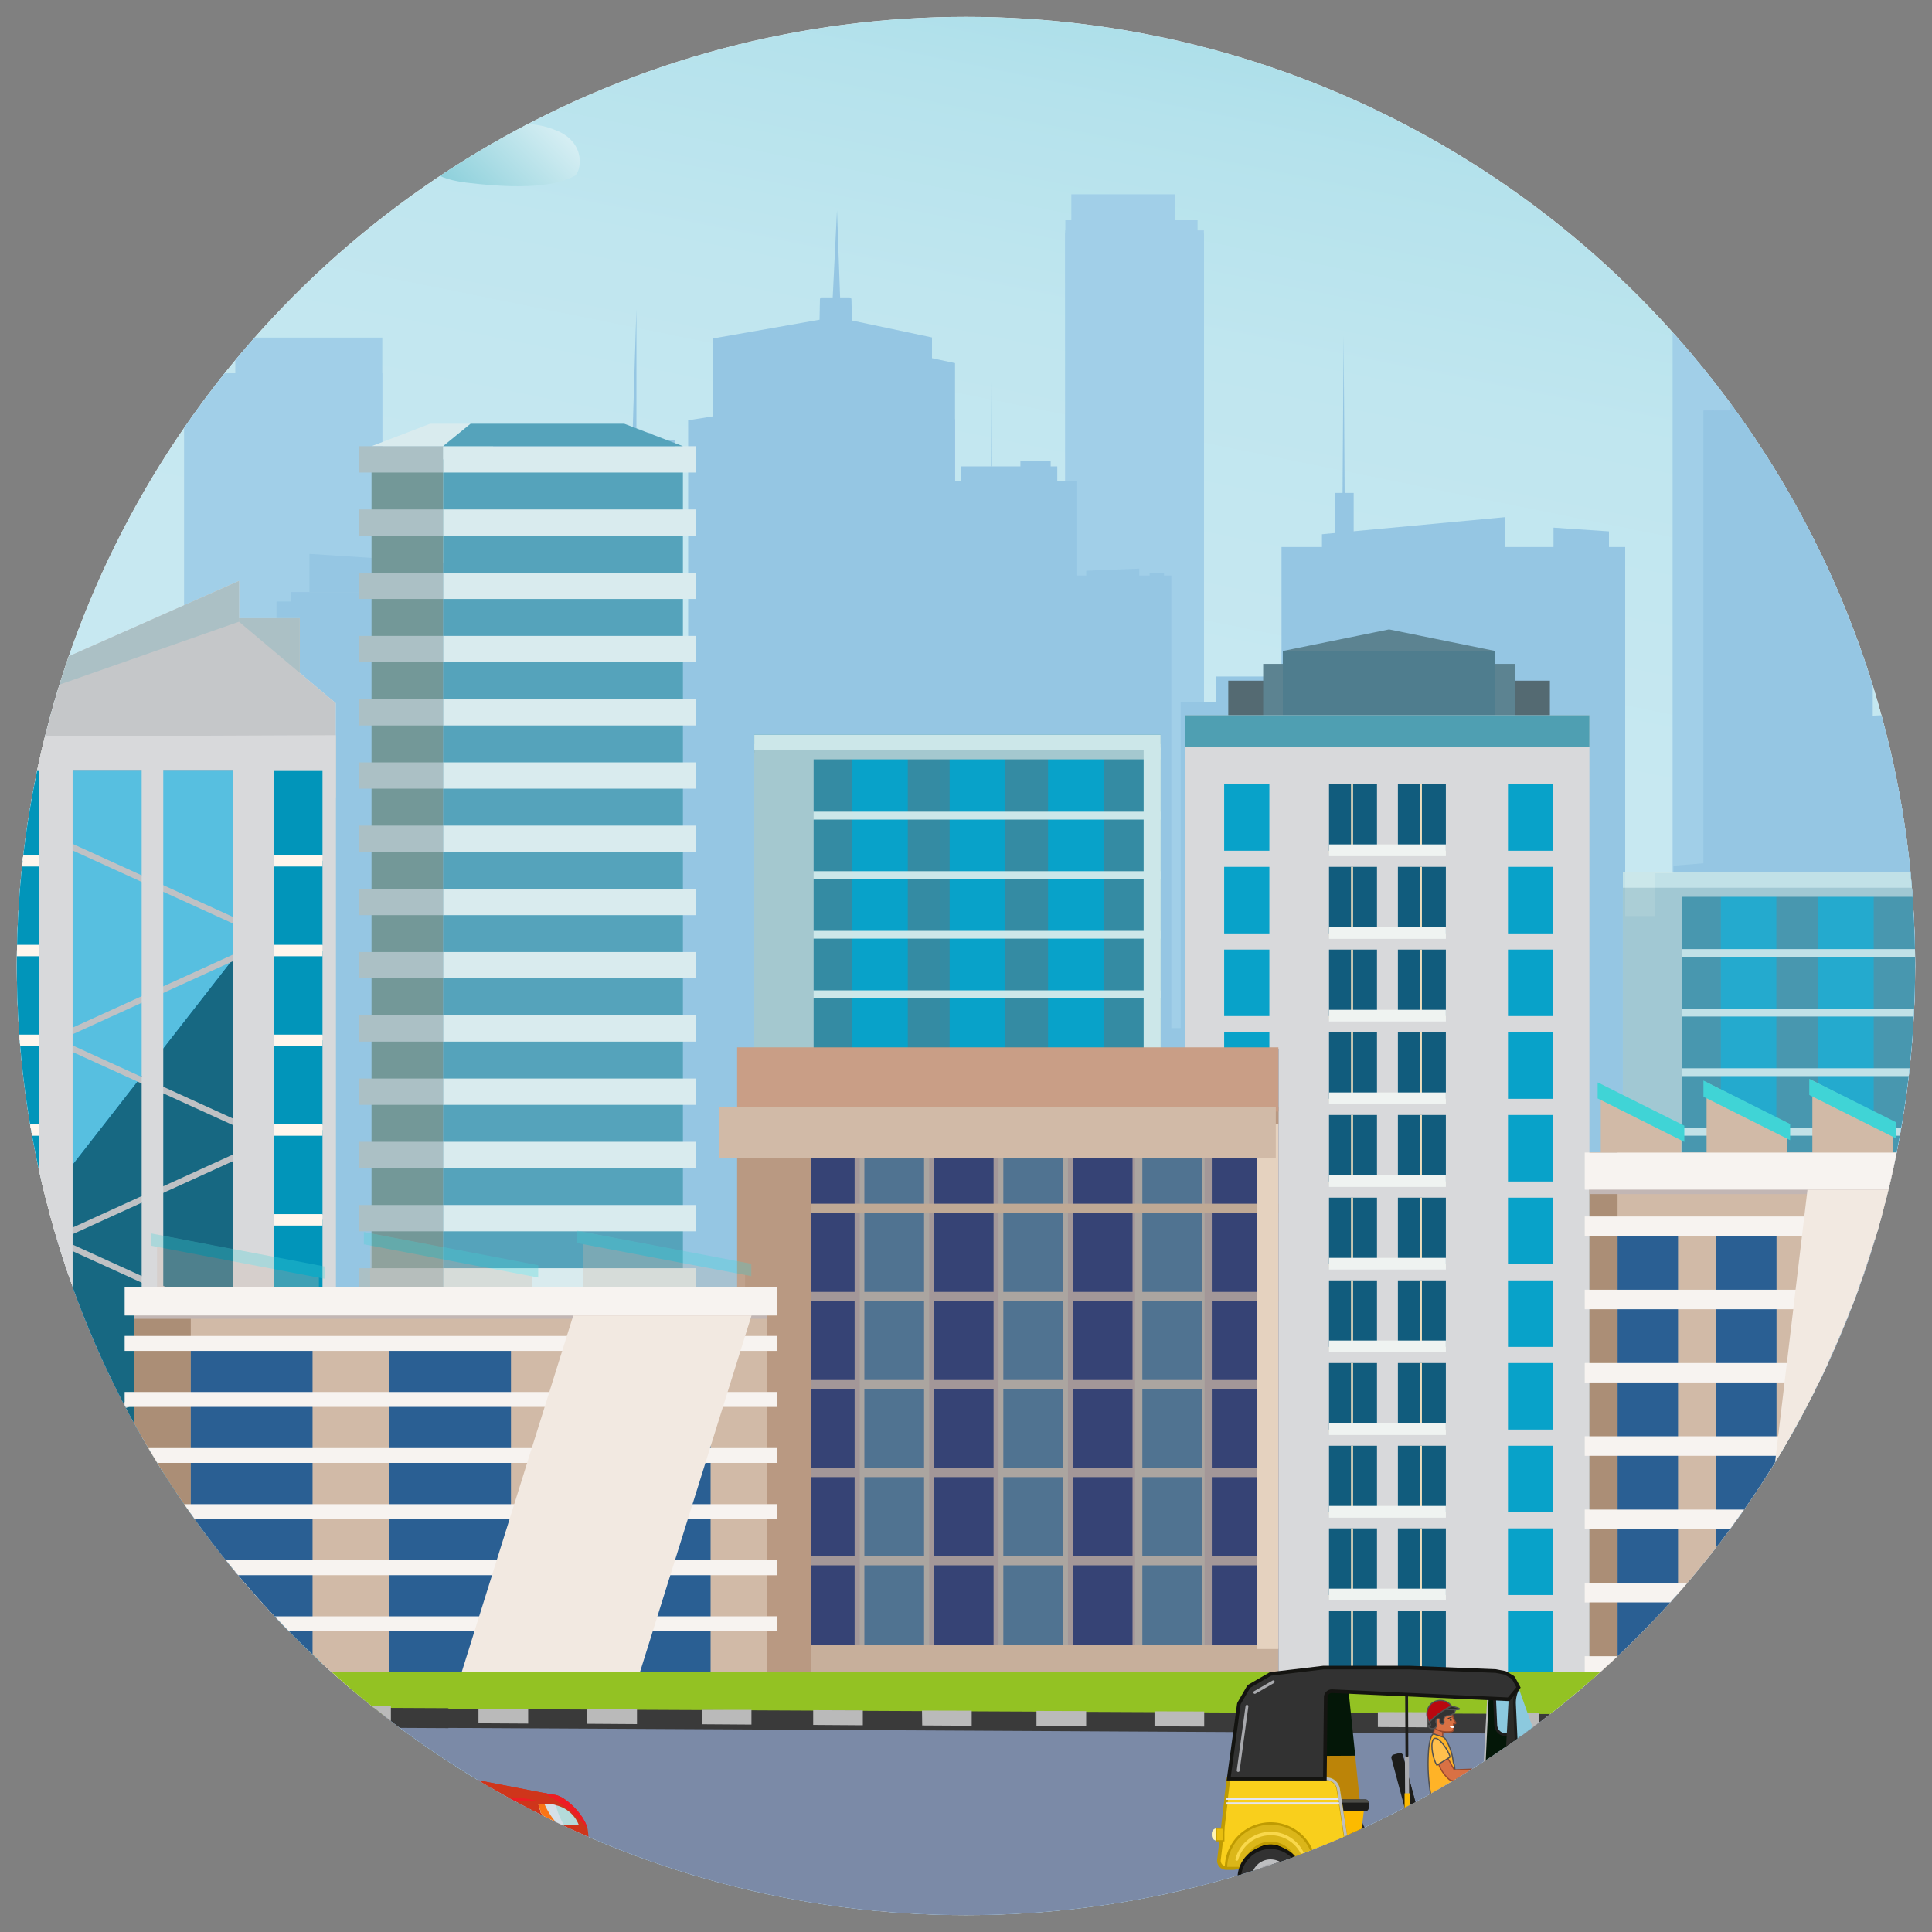 <svg xmlns="http://www.w3.org/2000/svg" xmlns:xlink="http://www.w3.org/1999/xlink" viewBox="0 0 400 400"><rect x="0" y="0" width="400" height="400" fill="#808080" stroke="none"/><defs><style>.cls-1,.cls-113{fill:#fff;}.cls-114,.cls-2{fill:none;}.cls-3{isolation:isolate;}.cls-4{clip-path:url(#clip-path);}.cls-5{clip-path:url(#clip-path-2);}.cls-6{fill:url(#linear-gradient);}.cls-7{fill:url(#linear-gradient-2);}.cls-8{fill:url(#linear-gradient-3);}.cls-9{fill:url(#linear-gradient-4);}.cls-10{fill:url(#linear-gradient-5);}.cls-11{fill:url(#linear-gradient-6);}.cls-12{fill:url(#linear-gradient-7);}.cls-13{fill:url(#linear-gradient-8);}.cls-14{fill:url(#linear-gradient-9);}.cls-15{fill:#a1cfe8;}.cls-16{opacity:0.1;}.cls-16,.cls-42,.cls-52{mix-blend-mode:overlay;}.cls-17{fill:#95c6e3;}.cls-18{fill:#f6e5d5;}.cls-19{fill:#d9ebee;}.cls-20{fill:#0174aa;}.cls-21{fill:#57bfe0;}.cls-21,.cls-22{mix-blend-mode:screen;}.cls-22{fill:#176882;}.cls-23{fill:#5e7291;}.cls-24{fill:#0195ba;}.cls-25{fill:#fff6ed;}.cls-26{fill:#abc0c5;}.cls-27{fill:#c5c7c9;}.cls-28,.cls-88{fill:#d8d9db;}.cls-29{fill:#bfc1c4;}.cls-30{fill:#546a72;}.cls-31{fill:#5c8391;}.cls-32{fill:#4f7d8e;}.cls-33{fill:#4f9fb2;}.cls-34{fill:#115c7d;}.cls-35{fill:#f0dfbd;}.cls-36{fill:#08a2c9;}.cls-37{fill:#eff3f1;}.cls-38{fill:#7b8aa7;}.cls-39{fill:#348ba3;}.cls-40{fill:#cce7e9;}.cls-41{fill:#a4c8cf;}.cls-41,.cls-59,.cls-65,.cls-67,.cls-69{mix-blend-mode:multiply;}.cls-42{opacity:0.2;}.cls-43{opacity:0.8;}.cls-44{fill:#55a3bb;}.cls-45{fill:#739898;}.cls-46{fill:#364375;}.cls-47{fill:#507391;}.cls-48{fill:#d1baa7;}.cls-49{fill:#decab6;}.cls-50{fill:#af8b72;}.cls-51{fill:#c69377;}.cls-52,.cls-72{opacity:0.3;}.cls-53{fill:#937e6c;}.cls-54{fill:#ad957f;}.cls-55{fill:#ab8e76;}.cls-56{fill:#c2b6b4;}.cls-57{fill:#f7f3f0;}.cls-58{fill:#2a5f93;}.cls-59{fill:#f2e9e1;}.cls-60{fill:#40d4d6;}.cls-61{fill:#93c223;}.cls-62,.cls-67{fill:#e5e6e8;}.cls-63{fill:#aeafb5;}.cls-64{fill:#c3c5c9;}.cls-65{fill:#edf0f5;}.cls-66{fill:#979ca6;}.cls-68{fill:#0188aa;}.cls-69{fill:#acbdc2;}.cls-70,.cls-72{fill:#3a3a3a;}.cls-71{fill:#bababa;}.cls-73{fill:#4d4d47;}.cls-74{fill:#262623;}.cls-75{fill:#bc8408;}.cls-76{fill:#a8a9ad;}.cls-77{fill:#0c9c5d;}.cls-78{fill:#dbb619;stroke-width:0.5px;}.cls-78,.cls-81,.cls-96,.cls-98{stroke:#bf9b02;}.cls-104,.cls-106,.cls-113,.cls-114,.cls-78,.cls-81,.cls-83,.cls-84,.cls-85,.cls-86,.cls-87,.cls-88,.cls-89,.cls-90,.cls-92,.cls-93,.cls-96,.cls-98{stroke-miterlimit:10;}.cls-79{fill:#1d1d1b;}.cls-80,.cls-84{fill:#bdbec0;}.cls-81{fill:#f9cf1c;}.cls-104,.cls-81{stroke-width:0.75px;}.cls-82{fill:#fcba00;}.cls-83{fill:#d97144;stroke:#99492c;}.cls-83,.cls-84,.cls-85,.cls-86,.cls-87,.cls-88,.cls-89,.cls-90,.cls-92,.cls-93,.cls-96,.cls-98{stroke-width:0.25px;}.cls-84,.cls-85,.cls-86,.cls-87,.cls-88,.cls-89,.cls-90,.cls-92,.cls-93{stroke:#515151;}.cls-85{fill:#097773;}.cls-86{fill:#0a837f;}.cls-87{fill:#ffb327;}.cls-89{fill:#ffc04d;}.cls-90,.cls-91{fill:#333;}.cls-92{fill:#ba080f;}.cls-103,.cls-93{fill:#2b2b28;}.cls-94{fill:#e3e5f2;}.cls-95{fill:#1c1a1c;}.cls-96{fill:#f2c406;}.cls-97{fill:#fff4b3;}.cls-98{fill:#e8be0f;}.cls-99{fill:#f4b22f;}.cls-100{fill:#f9d84b;}.cls-101{fill:#041708;}.cls-102{fill:#8cc9de;}.cls-104{fill:#323232;stroke:#141411;}.cls-105{fill:#cf351b;}.cls-106{fill:#be1e2d;stroke:#f5f5f5;}.cls-106,.cls-114{stroke-width:0.07px;}.cls-107{fill:#f4721c;}.cls-108{fill:#f5f5f5;}.cls-109{fill:#ed1c24;}.cls-110{fill:#231f20;}.cls-111{fill:#3d3b3d;}.cls-112{fill:#414042;}.cls-113{stroke:#3d3b3d;stroke-width:0.1px;}.cls-114{stroke:#be1e2d;}.cls-115{fill:#93bdc4;}.cls-116{fill:#b4dbda;}.cls-117{fill:#c4e1e2;}.cls-118{fill:#141611;}.cls-119{fill:#303434;}.cls-120{fill:#d09d52;}.cls-121{fill:#d5e0e7;}.cls-122{fill:#f97516;}</style><clipPath id="clip-path"><circle class="cls-1" cx="200" cy="200" r="196.51"/></clipPath><clipPath id="clip-path-2"><rect class="cls-2" x="-186.98" y="-20.15" width="781.84" height="436.93"/></clipPath><linearGradient id="linear-gradient" x1="134.73" y1="490.85" x2="264.5" y2="-150.68" gradientUnits="userSpaceOnUse"><stop offset="0.25" stop-color="#c9e9f2"/><stop offset="0.55" stop-color="#c7e8f1"/><stop offset="0.66" stop-color="#c0e6ef"/><stop offset="0.73" stop-color="#b5e2ec"/><stop offset="0.79" stop-color="#a4dce7"/><stop offset="0.83" stop-color="#96d7e3"/></linearGradient><linearGradient id="linear-gradient-2" x1="14.45" y1="31.51" x2="28.62" y2="17.34" gradientUnits="userSpaceOnUse"><stop offset="0.15" stop-color="#81cbd7"/><stop offset="0.82" stop-color="#d5eef3"/></linearGradient><linearGradient id="linear-gradient-3" x1="98.36" y1="-119.33" x2="121.37" y2="-142.36" gradientTransform="matrix(0.97, -0.09, 0.07, 0.77, -88.29, 133.7)" gradientUnits="userSpaceOnUse"><stop offset="0.4" stop-color="#accdec"/><stop offset="0.53" stop-color="#bad7f0"/><stop offset="0.81" stop-color="#d3eaf6"/><stop offset="0.98" stop-color="#dcf1f9"/></linearGradient><linearGradient id="linear-gradient-4" x1="89.77" y1="48.79" x2="116.31" y2="22.23" gradientUnits="userSpaceOnUse"><stop offset="0.15" stop-color="#81cbd7"/><stop offset="0.9" stop-color="#d5eef3"/></linearGradient><linearGradient id="linear-gradient-5" x1="360.82" y1="28.02" x2="374.68" y2="14.15" xlink:href="#linear-gradient-2"/><linearGradient id="linear-gradient-6" x1="452.57" y1="-83.4" x2="475.09" y2="-105.94" xlink:href="#linear-gradient-3"/><linearGradient id="linear-gradient-7" x1="167.51" y1="215.47" x2="185.61" y2="197.35" xlink:href="#linear-gradient-2"/><linearGradient id="linear-gradient-8" x1="232.99" y1="136.35" x2="262.13" y2="107.2" xlink:href="#linear-gradient-3"/><linearGradient id="linear-gradient-9" x1="265.54" y1="236.79" x2="299.56" y2="202.75" xlink:href="#linear-gradient-4"/></defs><g class="cls-3"><g id="Layer_1" data-name="Layer 1"><circle class="cls-1" cx="200" cy="200" r="196.51"/><g class="cls-4"><g class="cls-5"><rect class="cls-6" x="-186.98" y="-20.15" width="783.77" height="328.13"/><path class="cls-7" d="M14.15,23.46s.29-2,3.93-3.34S24.79,18,28,19.6s2.49,5.11,1.82,5.53c-1.3.81-4.11,1.88-11.6.83C13.67,25.34,14.15,23.46,14.15,23.46Z"/><path class="cls-8" d="M-2.56,22.09s1-3,8.05-4.74,11.63-2.61,15.57.27,2,7.7-.81,8.3S5.94,27-1,25.07C-1,25.07-3.5,24.18-2.56,22.09Z"/><path class="cls-9" d="M88.88,33.61s.55-3.33,7.57-5.62,12.92-3.51,19-.87,4.8,8.6,3.51,9.3c-2.51,1.36-7.92,3.16-22.34,1.4C88,36.77,88.88,33.61,88.88,33.61Z"/><path class="cls-10" d="M360.52,20.14s.28-1.94,3.85-3.27,6.56-2,9.66-.51,2.44,5,1.78,5.41c-1.27.8-4,1.84-11.35.82C360.05,22,360.52,20.14,360.52,20.14Z"/><path class="cls-11" d="M344.17,18.8s1-2.93,7.87-4.64,11.39-2.56,15.24.26,1.93,7.54-.78,8.13-14,1.07-20.83-.83C345.67,21.72,343.24,20.85,344.17,18.8Z"/><path class="cls-12" d="M167,205.14s.38-2.38,5.12-4,8.72-2.49,12.83-.62,3.25,6.11,2.37,6.61c-1.69,1-5.34,2.25-15.08,1C166.35,207.38,167,205.14,167,205.14Z"/><path class="cls-13" d="M145.24,203.5s1.3-3.58,10.47-5.67,15.13-3.12,20.25.32,2.56,9.21-1,9.93-18.62,1.3-27.67-1C147.25,207.07,144,206,145.24,203.5Z"/><path class="cls-14" d="M264.17,217.28s.72-4,9.84-6.72,16.81-4.2,24.73-1.05,6.25,10.28,4.57,11.12c-3.27,1.63-10.29,3.78-29.06,1.68C263,221.05,264.17,217.28,264.17,217.28Z"/><rect class="cls-15" x="221.81" y="40.23" width="21.46" height="12.96"/><rect class="cls-15" x="220.57" y="45.6" width="27.37" height="12.96"/><polygon class="cls-15" points="220.62 213.44 220.56 47.7 249.25 47.7 249.25 213.44 220.62 213.44"/><polygon class="cls-15" points="220.62 213.44 220.56 48.35 249.25 48.35 249.25 213.44 220.62 213.44"/><rect class="cls-15" x="220.57" y="48.35" width="1.24" height="165.1"/><rect class="cls-15" x="245" y="48.35" width="0.59" height="165.1"/><rect class="cls-15" x="243.61" y="48.35" width="0.58" height="165.1"/><rect class="cls-15" x="242.21" y="48.35" width="0.58" height="165.1"/><rect class="cls-15" x="240.81" y="48.35" width="0.59" height="165.1"/><rect class="cls-15" x="246.64" y="48.35" width="2.61" height="165.1"/><rect class="cls-15" x="253.71" y="156.5" width="49.3" height="58.97"/><rect class="cls-15" x="271.76" y="154" width="30.07" height="59.42"/><rect class="cls-15" x="269.87" y="149.57" width="30.08" height="60.06"/><rect class="cls-15" x="283.74" y="142.54" width="12.94" height="57.38"/><polygon class="cls-15" points="284.21 144.45 284.88 134.87 295.54 134.87 296.21 144.45 284.21 144.45"/><rect class="cls-15" x="48.72" y="69.9" width="30.42" height="157.91"/><rect class="cls-15" x="38.11" y="77.28" width="41.03" height="167.43"/><rect class="cls-15" x="346.3" y="53.69" width="35.05" height="261.33"/><rect class="cls-15" x="347.93" y="51.91" width="31.89" height="263.11"/><rect class="cls-15" x="358.62" y="40.71" width="18.97" height="11.56"/><rect class="cls-15" x="358.62" y="37.01" width="3.95" height="13.12"/><rect class="cls-15" x="350.31" y="48.8" width="2.75" height="9.79"/><g class="cls-16"><rect class="cls-15" x="221.81" y="40.23" width="21.46" height="12.96"/><rect class="cls-15" x="220.57" y="45.6" width="27.37" height="12.96"/><polygon class="cls-15" points="220.62 213.44 220.56 47.7 249.25 47.7 249.25 213.44 220.62 213.44"/><polygon class="cls-15" points="220.62 213.44 220.56 48.35 249.25 48.35 249.25 213.44 220.62 213.44"/><rect class="cls-15" x="220.57" y="48.35" width="1.24" height="165.1"/><rect class="cls-15" x="245" y="48.35" width="0.59" height="165.1"/><rect class="cls-15" x="243.61" y="48.35" width="0.58" height="165.1"/><rect class="cls-15" x="242.21" y="48.35" width="0.58" height="165.1"/><rect class="cls-15" x="240.81" y="48.35" width="0.59" height="165.1"/><rect class="cls-15" x="246.64" y="48.35" width="2.61" height="165.1"/><rect class="cls-15" x="253.71" y="156.5" width="49.3" height="58.97"/><rect class="cls-15" x="271.76" y="154" width="30.07" height="59.42"/><rect class="cls-15" x="269.87" y="149.57" width="30.08" height="60.06"/><rect class="cls-15" x="283.74" y="142.54" width="12.94" height="57.38"/><polygon class="cls-15" points="284.21 144.45 284.88 134.87 295.54 134.87 296.21 144.45 284.21 144.45"/><rect class="cls-15" x="48.72" y="69.9" width="30.42" height="157.91"/><rect class="cls-15" x="38.11" y="77.28" width="41.03" height="167.43"/><rect class="cls-15" x="346.3" y="53.69" width="35.05" height="261.33"/><rect class="cls-15" x="347.93" y="51.91" width="31.89" height="263.11"/><rect class="cls-15" x="358.62" y="40.71" width="18.97" height="11.56"/><rect class="cls-15" x="358.62" y="37.01" width="3.95" height="13.12"/><rect class="cls-15" x="350.31" y="48.8" width="2.75" height="9.79"/></g><rect class="cls-17" x="222.11" y="119.16" width="20.39" height="153.91"/><polygon class="cls-17" points="235.88 117.73 224.9 118.17 224.9 119.24 235.88 119.24 235.88 117.73"/><rect class="cls-17" x="238.02" y="118.6" width="2.98" height="1.71"/><rect class="cls-17" x="194.87" y="99.58" width="27.99" height="85.64"/><rect class="cls-17" x="198.92" y="96.56" width="19.98" height="3.89"/><polygon class="cls-17" points="205.3 75.04 205.3 75.04 205.19 96.56 205.43 96.56 205.3 75.04"/><rect class="cls-17" x="211.27" y="95.52" width="6.26" height="8.1"/><rect class="cls-17" x="381.27" y="149.28" width="20.39" height="51.2"/><polygon class="cls-17" points="395.03 147.88 384.06 148.31 384.06 149.38 395.03 149.38 395.03 147.88"/><rect class="cls-17" x="397.17" y="148.76" width="2.99" height="1.71"/><polygon class="cls-17" points="381.72 275.88 408.34 275.88 408.34 155.12 381.72 158.66 381.72 275.88"/><polygon class="cls-17" points="357.67 180.8 357.67 178.34 346.49 179.24 346.49 180.8 342.56 180.8 342.56 282.34 361.62 282.34 361.62 180.8 357.67 180.8"/><polygon class="cls-17" points="-3.66 154.96 -3.66 152.06 -14.86 153.12 -14.86 154.96 -18.8 154.96 -18.8 274.59 0.27 274.59 0.27 154.96 -3.66 154.96"/><rect class="cls-17" x="-0.63" y="164.63" width="37.02" height="126.06"/><polygon class="cls-17" points="31.51 158.59 4.33 162.57 4.33 164.63 31.51 164.63 31.51 158.59"/><rect class="cls-17" x="354.4" y="84.99" width="31.44" height="221.76"/><rect class="cls-17" x="369.32" y="65.28" width="1.44" height="227.54"/><rect class="cls-17" x="370.12" y="80.38" width="3.72" height="221.77"/><rect class="cls-17" x="358.25" y="82.18" width="3.72" height="221.77"/><rect class="cls-17" x="385.47" y="84.99" width="2.26" height="221.76"/><rect class="cls-17" x="352.67" y="84.99" width="2.27" height="221.76"/><rect class="cls-17" x="336.35" y="189.66" width="31.46" height="224.81"/><polygon class="cls-17" points="170.85 93.29 173.29 43.58 175.06 93.13 170.85 93.29"/><path class="cls-17" d="M176.09,69.49a.38.38,0,0,0,.38-.4L176.28,62a.42.42,0,0,0-.39-.42h-5.73a.43.43,0,0,0-.4.42l-.13,7.06a.38.38,0,0,0,.38.4Z"/><polygon class="cls-17" points="172.91 65.63 147.52 70.1 147.52 164.96 172.91 161.37 192.96 165.62 192.96 69.87 172.91 65.63"/><polygon class="cls-17" points="148.94 71.96 148.94 164.83 170.82 161.75 170.82 68.1 148.94 71.96"/><polygon class="cls-17" points="197.73 75.18 177.68 70.94 177.45 70.98 177.45 166.72 177.68 166.68 197.73 170.93 197.73 75.18"/><polygon class="cls-17" points="173.33 82.1 142.48 87.02 142.48 194.31 197.68 194.34 197.68 86.81 173.33 82.1"/><polygon class="cls-17" points="197.68 86.81 173.33 82.1 172.99 82.15 172.99 194.44 197.68 194.34 197.68 86.81"/><polygon class="cls-17" points="48.01 141.33 31.36 144.26 31.36 145.46 33.36 145.1 33.36 146.25 31.36 146.65 31.36 206.52 48.01 204.15 61.16 206.94 61.16 146.41 59.17 146 59.16 144.71 61.16 145.12 61.16 144.12 48.01 141.33"/><polygon class="cls-17" points="44.14 140.43 35.16 142.02 35.16 166.81 44.14 166.81 44.14 140.43"/><polygon class="cls-17" points="51.32 140.43 51.32 166.81 56.08 166.81 56.08 141.44 51.32 140.43"/><polygon class="cls-17" points="32.27 147.56 32.27 208.5 46.64 206.48 46.64 145.02 32.27 147.56"/><polygon class="cls-17" points="48.08 144.8 48.08 207.62 61.16 210.4 61.16 147.56 48.08 144.8"/><polygon class="cls-17" points="48.29 155.59 28.04 158.83 28.04 272.43 64.25 272.46 64.25 158.67 48.29 155.59"/><polygon class="cls-17" points="64.25 158.67 48.29 155.59 48.06 155.63 48.06 272.53 64.25 272.46 64.25 158.67"/><polygon class="cls-17" points="272.82 145.41 272.82 140.07 251.8 140.07 251.8 145.41 244.44 145.41 244.44 221.81 280.2 221.81 280.2 145.41 272.82 145.41"/><rect class="cls-17" x="102.09" y="91.11" width="37.66" height="115.88"/><rect class="cls-17" x="109.39" y="89.64" width="25.3" height="2.68"/><polygon class="cls-17" points="126.47 87.86 112.85 88.4 112.85 89.73 126.47 89.73 126.47 87.86"/><rect class="cls-17" x="129.12" y="88.94" width="3.72" height="2.14"/><polygon class="cls-17" points="131.76 64.05 131.76 64.05 131.76 89.23 130.99 89.23 131.76 64.05"/><rect class="cls-17" x="183.72" y="212.86" width="83.37" height="201.62"/><rect class="cls-17" x="123.98" y="136.87" width="57.79" height="277.61"/><rect class="cls-17" x="367.71" y="196.05" width="37.67" height="218.43"/><polygon class="cls-17" points="401.72 193.35 372.51 194.38 372.51 196.05 401.72 196.05 401.72 193.35"/><polygon class="cls-17" points="397.25 155.08 397.25 155.08 397.25 194.52 396.77 194.52 397.25 155.08"/><rect class="cls-17" x="11.83" y="180.46" width="43.15" height="234.01"/><rect class="cls-17" x="17.73" y="177.28" width="23.23" height="3.37"/><rect class="cls-17" x="22.31" y="175.12" width="6.33" height="6.22"/><rect class="cls-17" x="57.25" y="124.54" width="68.13" height="289.94"/><rect class="cls-17" x="60.22" y="122.59" width="61.98" height="291.89"/><polygon class="cls-17" points="118.36 118.22 64.07 114.68 64.07 122.59 118.36 122.59 118.36 118.22"/><polygon class="cls-17" points="311.54 107.08 273.7 110.61 273.7 114.05 311.54 114.05 311.54 107.08"/><rect class="cls-17" x="265.33" y="113.26" width="71.15" height="301.21"/><polygon class="cls-17" points="278.18 69.47 278.18 69.47 277.91 110.61 278.45 110.61 278.18 69.47"/><rect class="cls-17" x="276.43" y="102.06" width="3.83" height="9.88"/><polygon class="cls-17" points="333.12 116.14 321.64 116.14 321.64 109.25 333.12 110.02 333.12 116.14"/><rect class="cls-17" x="399.03" y="149.92" width="16.72" height="45.33"/><rect class="cls-17" x="399.03" y="174.78" width="38.52" height="239.69"/><g class="cls-16"><rect class="cls-17" x="222.11" y="119.16" width="20.39" height="153.91"/><polygon class="cls-17" points="235.88 117.73 224.9 118.17 224.9 119.24 235.88 119.24 235.88 117.73"/><rect class="cls-17" x="238.02" y="118.6" width="2.98" height="1.71"/><rect class="cls-17" x="194.87" y="99.58" width="27.99" height="85.64"/><rect class="cls-17" x="198.92" y="96.56" width="19.98" height="3.89"/><polygon class="cls-17" points="205.3 75.04 205.3 75.04 205.19 96.56 205.43 96.56 205.3 75.04"/><rect class="cls-17" x="211.27" y="95.52" width="6.26" height="8.1"/><rect class="cls-17" x="381.27" y="149.28" width="20.39" height="51.2"/><polygon class="cls-17" points="395.03 147.88 384.06 148.31 384.06 149.38 395.03 149.38 395.03 147.88"/><rect class="cls-17" x="397.17" y="148.76" width="2.99" height="1.71"/><polygon class="cls-17" points="381.72 275.88 408.34 275.88 408.34 155.12 381.72 158.66 381.72 275.88"/><polygon class="cls-17" points="357.67 180.8 357.67 178.34 346.49 179.24 346.49 180.8 342.56 180.8 342.56 282.34 361.62 282.34 361.62 180.8 357.67 180.8"/><polygon class="cls-17" points="-3.66 154.96 -3.66 152.06 -14.86 153.12 -14.86 154.96 -18.8 154.96 -18.8 274.59 0.27 274.59 0.27 154.96 -3.66 154.96"/><rect class="cls-17" x="-0.63" y="164.63" width="37.02" height="126.06"/><polygon class="cls-17" points="31.51 158.59 4.33 162.57 4.33 164.63 31.51 164.63 31.51 158.59"/><rect class="cls-17" x="354.4" y="84.99" width="31.44" height="221.76"/><rect class="cls-17" x="369.32" y="65.28" width="1.44" height="227.54"/><rect class="cls-17" x="370.12" y="80.38" width="3.72" height="221.77"/><rect class="cls-17" x="358.25" y="82.18" width="3.72" height="221.77"/><rect class="cls-17" x="385.47" y="84.99" width="2.26" height="221.76"/><rect class="cls-17" x="352.67" y="84.99" width="2.27" height="221.76"/><rect class="cls-17" x="336.35" y="189.66" width="31.46" height="224.81"/><polygon class="cls-17" points="170.85 93.29 173.29 43.58 175.06 93.13 170.85 93.29"/><path class="cls-17" d="M176.09,69.49a.38.38,0,0,0,.38-.4L176.28,62a.42.42,0,0,0-.39-.42h-5.73a.43.43,0,0,0-.4.42l-.13,7.06a.38.38,0,0,0,.38.4Z"/><polygon class="cls-17" points="172.91 65.63 147.52 70.1 147.52 164.96 172.91 161.37 192.96 165.62 192.96 69.87 172.91 65.63"/><polygon class="cls-17" points="148.94 71.96 148.94 164.83 170.82 161.75 170.82 68.1 148.94 71.96"/><polygon class="cls-17" points="197.73 75.18 177.68 70.94 177.45 70.98 177.45 166.72 177.68 166.68 197.73 170.93 197.73 75.18"/><polygon class="cls-17" points="173.33 82.1 142.48 87.02 142.48 194.31 197.68 194.34 197.68 86.81 173.33 82.1"/><polygon class="cls-17" points="197.68 86.81 173.33 82.1 172.99 82.15 172.99 194.44 197.68 194.34 197.68 86.81"/><polygon class="cls-17" points="48.01 141.33 31.36 144.26 31.36 145.46 33.36 145.1 33.36 146.25 31.36 146.65 31.36 206.52 48.01 204.15 61.16 206.94 61.16 146.41 59.17 146 59.16 144.71 61.16 145.12 61.16 144.12 48.01 141.33"/><polygon class="cls-17" points="44.14 140.43 35.16 142.02 35.16 166.81 44.14 166.81 44.14 140.43"/><polygon class="cls-17" points="51.32 140.43 51.32 166.81 56.08 166.81 56.08 141.44 51.32 140.43"/><polygon class="cls-17" points="32.27 147.56 32.27 208.5 46.64 206.48 46.64 145.02 32.27 147.56"/><polygon class="cls-17" points="48.08 144.8 48.08 207.62 61.16 210.4 61.16 147.56 48.08 144.8"/><polygon class="cls-17" points="48.29 155.59 28.04 158.83 28.04 272.43 64.25 272.46 64.25 158.67 48.29 155.59"/><polygon class="cls-17" points="64.25 158.67 48.29 155.59 48.06 155.63 48.06 272.53 64.25 272.46 64.25 158.67"/><polygon class="cls-17" points="272.82 145.41 272.82 140.07 251.8 140.07 251.8 145.41 244.44 145.41 244.44 221.81 280.2 221.81 280.2 145.41 272.82 145.41"/><rect class="cls-17" x="102.09" y="91.11" width="37.66" height="115.88"/><rect class="cls-17" x="109.39" y="89.64" width="25.3" height="2.68"/><polygon class="cls-17" points="126.47 87.86 112.85 88.4 112.85 89.73 126.47 89.73 126.47 87.86"/><rect class="cls-17" x="129.12" y="88.94" width="3.72" height="2.14"/><polygon class="cls-17" points="131.76 64.05 131.76 64.05 131.76 89.23 130.99 89.23 131.76 64.05"/><rect class="cls-17" x="183.72" y="212.86" width="83.37" height="201.62"/><rect class="cls-17" x="123.98" y="136.87" width="57.79" height="277.61"/><rect class="cls-17" x="367.71" y="196.05" width="37.67" height="218.43"/><polygon class="cls-17" points="401.72 193.35 372.51 194.38 372.51 196.05 401.72 196.05 401.72 193.35"/><polygon class="cls-17" points="397.25 155.08 397.25 155.08 397.25 194.52 396.77 194.52 397.25 155.08"/><rect class="cls-17" x="11.83" y="180.46" width="43.15" height="234.01"/><rect class="cls-17" x="17.73" y="177.28" width="23.23" height="3.37"/><rect class="cls-17" x="22.31" y="175.12" width="6.33" height="6.22"/><rect class="cls-17" x="57.25" y="124.54" width="68.13" height="289.94"/><rect class="cls-17" x="60.22" y="122.59" width="61.98" height="291.89"/><polygon class="cls-17" points="118.36 118.22 64.07 114.68 64.07 122.59 118.36 122.59 118.36 118.22"/><polygon class="cls-17" points="311.54 107.08 273.7 110.61 273.7 114.05 311.54 114.05 311.54 107.08"/><rect class="cls-17" x="265.33" y="113.26" width="71.15" height="301.21"/><polygon class="cls-17" points="278.18 69.47 278.18 69.47 277.91 110.61 278.45 110.61 278.18 69.47"/><rect class="cls-17" x="276.43" y="102.06" width="3.83" height="9.88"/><polygon class="cls-17" points="333.12 116.14 321.64 116.14 321.64 109.25 333.12 110.02 333.12 116.14"/><rect class="cls-17" x="399.03" y="149.92" width="16.72" height="45.33"/><rect class="cls-17" x="399.03" y="174.78" width="38.52" height="239.69"/></g><rect class="cls-18" x="44.2" y="127.99" width="17.87" height="20.08"/><polygon class="cls-19" points="-4.66 167.33 69.5 165.09 69.5 145.57 49.48 128.72 49.48 120.28 -4.66 144.25 -4.66 167.33"/><polygon class="cls-18" points="-4.66 152.51 69.5 152.21 69.5 376.4 -4.66 376.4 -4.66 152.51"/><rect class="cls-20" x="15.02" y="159.63" width="33.3" height="203.51"/><polygon class="cls-21" points="15.02 159.63 48.32 159.63 48.32 198.49 15.02 241.19 15.02 159.63"/><polygon class="cls-22" points="48.32 198.49 48.32 306.72 15.02 350.05 15.02 241.19 48.32 198.49"/><polygon class="cls-23" points="11.44 297.49 52.89 316.38 52.89 317.74 11.44 298.86 11.44 297.49"/><polygon class="cls-23" points="11.44 339.74 52.89 358.63 52.89 359.99 11.44 341.11 11.44 339.74"/><polygon class="cls-23" points="52.89 319.82 52.89 321.17 12.26 339.69 11.76 338.54 52.89 319.82"/><polygon class="cls-23" points="11.44 296.84 52.89 277.96 52.89 279.32 11.44 298.21 11.44 296.84"/><polygon class="cls-23" points="11.44 255.79 52.89 236.91 52.89 238.28 11.89 256.96 11.44 255.9 11.44 255.79"/><polygon class="cls-23" points="11.44 214.4 52.89 195.52 52.89 196.88 11.44 215.77 11.44 214.4"/><polygon class="cls-23" points="11.44 256.04 52.89 274.92 52.89 276.3 11.44 257.4 11.44 256.04"/><polygon class="cls-23" points="11.44 214.81 52.89 233.7 52.89 235.07 11.44 216.17 11.44 214.81"/><polygon class="cls-23" points="11.44 173.08 52.89 191.96 52.89 193.33 11.44 174.44 11.44 173.08"/><rect class="cls-24" x="-2.02" y="159.63" width="10.02" height="17.51"/><rect class="cls-24" x="-2.02" y="178.21" width="10.02" height="17.5"/><rect class="cls-24" x="-2.02" y="196.8" width="10.02" height="17.5"/><rect class="cls-24" x="-2.02" y="215.38" width="10.02" height="17.5"/><rect class="cls-24" x="-2.02" y="233.96" width="10.02" height="17.5"/><rect class="cls-24" x="-2.02" y="252.54" width="10.02" height="17.5"/><rect class="cls-24" x="-2.02" y="271.13" width="10.02" height="17.5"/><rect class="cls-24" x="-2.02" y="289.71" width="10.02" height="17.5"/><rect class="cls-24" x="-2.02" y="308.29" width="10.02" height="17.5"/><rect class="cls-24" x="-2.02" y="326.87" width="10.02" height="17.5"/><rect class="cls-24" x="-2.02" y="345.47" width="10.02" height="17.67"/><rect class="cls-25" x="-2.02" y="362.88" width="10.02" height="2.37"/><rect class="cls-25" x="-2.02" y="344.29" width="10.02" height="2.35"/><rect class="cls-25" x="-2.02" y="325.71" width="10.02" height="2.35"/><rect class="cls-25" x="-2.02" y="307.13" width="10.02" height="2.36"/><rect class="cls-25" x="-2.02" y="288.53" width="10.02" height="2.37"/><rect class="cls-25" x="-2.02" y="269.95" width="10.02" height="2.37"/><rect class="cls-25" x="-2.02" y="251.37" width="10.02" height="2.37"/><rect class="cls-25" x="-2.02" y="232.78" width="10.02" height="2.37"/><rect class="cls-25" x="-2.02" y="214.21" width="10.02" height="2.36"/><rect class="cls-25" x="-2.02" y="195.62" width="10.02" height="2.36"/><rect class="cls-25" x="-2.02" y="177.04" width="10.02" height="2.36"/><rect class="cls-24" x="56.76" y="159.63" width="10.01" height="17.51"/><rect class="cls-24" x="56.76" y="178.21" width="10.01" height="17.5"/><rect class="cls-24" x="56.76" y="196.8" width="10.01" height="17.5"/><rect class="cls-24" x="56.76" y="215.38" width="10.01" height="17.5"/><rect class="cls-24" x="56.76" y="233.96" width="10.01" height="17.5"/><rect class="cls-24" x="56.76" y="252.54" width="10.01" height="17.5"/><rect class="cls-24" x="56.76" y="271.13" width="10.01" height="17.5"/><rect class="cls-24" x="56.76" y="289.71" width="10.01" height="17.5"/><rect class="cls-24" x="56.76" y="308.29" width="10.01" height="17.5"/><rect class="cls-24" x="56.76" y="326.87" width="10.01" height="17.5"/><rect class="cls-24" x="56.76" y="345.47" width="10.01" height="17.67"/><rect class="cls-25" x="56.76" y="362.88" width="10.01" height="2.37"/><rect class="cls-25" x="56.76" y="344.29" width="10.01" height="2.35"/><rect class="cls-25" x="56.76" y="325.71" width="10.01" height="2.35"/><rect class="cls-25" x="56.76" y="307.13" width="10.01" height="2.36"/><rect class="cls-25" x="56.76" y="288.53" width="10.01" height="2.37"/><rect class="cls-25" x="56.76" y="269.95" width="10.01" height="2.37"/><rect class="cls-25" x="56.76" y="251.37" width="10.01" height="2.37"/><rect class="cls-25" x="56.76" y="232.78" width="10.01" height="2.37"/><rect class="cls-25" x="56.76" y="214.21" width="10.01" height="2.36"/><rect class="cls-25" x="56.76" y="195.62" width="10.01" height="2.36"/><rect class="cls-25" x="56.76" y="177.04" width="10.01" height="2.36"/><rect class="cls-18" x="29.33" y="154.32" width="4.47" height="222.08"/><rect class="cls-18" x="8.76" y="157.37" width="6.26" height="212.39"/><rect class="cls-18" x="48.32" y="161.45" width="6.27" height="212.38"/><rect class="cls-26" x="44.2" y="127.99" width="17.87" height="20.08"/><polygon class="cls-27" points="-4.66 167.33 69.5 165.09 69.5 145.57 49.48 128.72 49.48 120.28 -4.66 144.25 -4.66 167.33"/><polygon class="cls-26" points="49.48 128.72 49.48 120.28 -4.66 144.25 -4.66 147.69 49.48 128.72"/><polygon class="cls-28" points="-4.66 152.51 69.5 152.21 69.5 376.4 -4.66 376.4 -4.66 152.51"/><rect class="cls-20" x="15.02" y="159.63" width="33.3" height="203.51"/><polygon class="cls-21" points="15.02 159.63 48.32 159.63 48.32 198.49 15.02 241.19 15.02 159.63"/><polygon class="cls-22" points="48.32 198.49 48.32 306.72 15.02 350.05 15.02 241.19 48.32 198.49"/><polygon class="cls-29" points="11.44 297.49 52.89 316.38 52.89 317.74 11.44 298.86 11.44 297.49"/><polygon class="cls-29" points="11.44 339.74 52.89 358.63 52.89 359.99 11.44 341.11 11.44 339.74"/><polygon class="cls-29" points="52.89 319.82 52.89 321.17 12.26 339.69 11.76 338.54 52.89 319.82"/><polygon class="cls-29" points="11.44 296.84 52.89 277.96 52.89 279.32 11.44 298.21 11.44 296.84"/><polygon class="cls-29" points="11.44 255.79 52.89 236.91 52.89 238.28 11.89 256.96 11.44 255.9 11.44 255.79"/><polygon class="cls-29" points="11.44 214.4 52.89 195.52 52.89 196.88 11.44 215.77 11.44 214.4"/><polygon class="cls-29" points="11.44 256.04 52.89 274.92 52.89 276.3 11.44 257.4 11.44 256.04"/><polygon class="cls-29" points="11.44 214.81 52.89 233.7 52.89 235.07 11.44 216.17 11.44 214.81"/><polygon class="cls-29" points="11.44 173.08 52.89 191.96 52.89 193.33 11.44 174.44 11.44 173.08"/><rect class="cls-24" x="-2.02" y="159.63" width="10.02" height="17.51"/><rect class="cls-24" x="-2.02" y="178.21" width="10.02" height="17.5"/><rect class="cls-24" x="-2.02" y="196.8" width="10.02" height="17.5"/><rect class="cls-24" x="-2.02" y="215.38" width="10.02" height="17.5"/><rect class="cls-24" x="-2.02" y="233.96" width="10.02" height="17.5"/><rect class="cls-24" x="-2.02" y="252.54" width="10.02" height="17.5"/><rect class="cls-24" x="-2.02" y="271.13" width="10.02" height="17.5"/><rect class="cls-24" x="-2.02" y="289.71" width="10.02" height="17.5"/><rect class="cls-24" x="-2.02" y="308.29" width="10.02" height="17.5"/><rect class="cls-24" x="-2.02" y="326.87" width="10.02" height="17.5"/><rect class="cls-24" x="-2.02" y="345.47" width="10.02" height="17.67"/><rect class="cls-25" x="-2.02" y="362.88" width="10.02" height="2.37"/><rect class="cls-25" x="-2.02" y="344.29" width="10.02" height="2.35"/><rect class="cls-25" x="-2.02" y="325.71" width="10.02" height="2.35"/><rect class="cls-25" x="-2.02" y="307.13" width="10.02" height="2.36"/><rect class="cls-25" x="-2.02" y="288.53" width="10.02" height="2.37"/><rect class="cls-25" x="-2.02" y="269.95" width="10.02" height="2.37"/><rect class="cls-25" x="-2.02" y="251.37" width="10.02" height="2.37"/><rect class="cls-25" x="-2.02" y="232.78" width="10.02" height="2.37"/><rect class="cls-25" x="-2.02" y="214.21" width="10.02" height="2.36"/><rect class="cls-25" x="-2.02" y="195.62" width="10.02" height="2.36"/><rect class="cls-25" x="-2.02" y="177.04" width="10.02" height="2.36"/><rect class="cls-24" x="56.76" y="159.63" width="10.01" height="17.51"/><rect class="cls-24" x="56.76" y="178.21" width="10.01" height="17.5"/><rect class="cls-24" x="56.76" y="196.8" width="10.01" height="17.5"/><rect class="cls-24" x="56.76" y="215.38" width="10.01" height="17.5"/><rect class="cls-24" x="56.76" y="233.96" width="10.01" height="17.5"/><rect class="cls-24" x="56.76" y="252.54" width="10.01" height="17.5"/><rect class="cls-24" x="56.76" y="271.13" width="10.01" height="17.5"/><rect class="cls-24" x="56.76" y="289.71" width="10.01" height="17.5"/><rect class="cls-24" x="56.76" y="308.29" width="10.01" height="17.5"/><rect class="cls-24" x="56.76" y="326.87" width="10.01" height="17.5"/><rect class="cls-24" x="56.76" y="345.47" width="10.01" height="17.67"/><rect class="cls-25" x="56.76" y="362.88" width="10.01" height="2.37"/><rect class="cls-25" x="56.76" y="344.29" width="10.01" height="2.35"/><rect class="cls-25" x="56.76" y="325.71" width="10.01" height="2.35"/><rect class="cls-25" x="56.76" y="307.13" width="10.01" height="2.36"/><rect class="cls-25" x="56.76" y="288.53" width="10.01" height="2.37"/><rect class="cls-25" x="56.76" y="269.95" width="10.01" height="2.37"/><rect class="cls-25" x="56.76" y="251.37" width="10.01" height="2.37"/><rect class="cls-25" x="56.76" y="232.78" width="10.01" height="2.37"/><rect class="cls-25" x="56.76" y="214.21" width="10.01" height="2.36"/><rect class="cls-25" x="56.76" y="195.62" width="10.01" height="2.36"/><rect class="cls-25" x="56.76" y="177.04" width="10.01" height="2.36"/><rect class="cls-28" x="29.33" y="154.32" width="4.47" height="222.08"/><rect class="cls-28" x="8.76" y="157.37" width="6.26" height="212.39"/><rect class="cls-28" x="48.32" y="161.45" width="6.27" height="212.38"/><rect class="cls-30" x="254.3" y="140.93" width="66.59" height="21.78"/><rect class="cls-31" x="261.53" y="137.45" width="52.12" height="17.05"/><polygon class="cls-32" points="265.6 151.82 309.58 151.82 309.58 134.78 287.25 133.93 265.6 134.78 265.6 151.82"/><polygon class="cls-31" points="309.58 134.78 287.59 130.31 265.6 134.78 309.58 134.78"/><rect class="cls-28" x="245.44" y="148.08" width="83.63" height="211.93"/><rect class="cls-33" x="245.44" y="148.08" width="83.63" height="6.49"/><rect class="cls-34" x="289.42" y="162.36" width="9.93" height="13.78"/><rect class="cls-35" x="293.99" y="162.36" width="0.4" height="13.78"/><rect class="cls-35" x="289.42" y="176.14" width="9.93" height="0.56"/><rect class="cls-34" x="275.16" y="162.36" width="9.93" height="13.78"/><rect class="cls-35" x="279.72" y="162.36" width="0.41" height="13.78"/><rect class="cls-35" x="275.16" y="176.14" width="9.93" height="0.56"/><rect class="cls-34" x="289.42" y="179.48" width="9.93" height="13.78"/><rect class="cls-35" x="293.99" y="179.48" width="0.4" height="13.78"/><rect class="cls-35" x="289.42" y="193.26" width="9.93" height="0.57"/><rect class="cls-34" x="275.16" y="179.48" width="9.93" height="13.78"/><rect class="cls-35" x="279.72" y="179.48" width="0.41" height="13.78"/><rect class="cls-35" x="275.16" y="193.26" width="9.93" height="0.57"/><rect class="cls-34" x="289.42" y="196.6" width="9.93" height="13.77"/><rect class="cls-35" x="293.99" y="196.6" width="0.4" height="13.77"/><rect class="cls-35" x="289.42" y="210.38" width="9.93" height="0.57"/><rect class="cls-34" x="275.16" y="196.6" width="9.93" height="13.77"/><rect class="cls-35" x="279.72" y="196.6" width="0.41" height="13.77"/><rect class="cls-35" x="275.16" y="210.38" width="9.93" height="0.57"/><rect class="cls-34" x="289.42" y="213.72" width="9.93" height="13.78"/><rect class="cls-35" x="293.99" y="213.72" width="0.4" height="13.78"/><rect class="cls-35" x="289.42" y="227.5" width="9.93" height="0.56"/><rect class="cls-34" x="275.16" y="213.72" width="9.93" height="13.78"/><rect class="cls-35" x="279.72" y="213.72" width="0.41" height="13.78"/><rect class="cls-35" x="275.16" y="227.5" width="9.93" height="0.56"/><rect class="cls-34" x="289.42" y="230.85" width="9.93" height="13.77"/><rect class="cls-35" x="293.99" y="230.85" width="0.4" height="13.77"/><rect class="cls-35" x="289.42" y="244.62" width="9.93" height="0.57"/><rect class="cls-34" x="275.16" y="230.85" width="9.93" height="13.77"/><rect class="cls-35" x="279.72" y="230.85" width="0.41" height="13.77"/><rect class="cls-35" x="275.16" y="244.62" width="9.93" height="0.57"/><rect class="cls-34" x="289.42" y="247.97" width="9.93" height="13.77"/><rect class="cls-35" x="293.99" y="247.97" width="0.4" height="13.77"/><rect class="cls-35" x="289.42" y="261.74" width="9.93" height="0.57"/><rect class="cls-34" x="275.16" y="247.97" width="9.93" height="13.77"/><rect class="cls-35" x="279.72" y="247.97" width="0.41" height="13.77"/><rect class="cls-35" x="275.16" y="261.74" width="9.93" height="0.57"/><rect class="cls-34" x="289.42" y="265.09" width="9.93" height="13.77"/><rect class="cls-35" x="293.99" y="265.09" width="0.4" height="13.77"/><rect class="cls-35" x="289.42" y="278.86" width="9.93" height="0.56"/><rect class="cls-34" x="275.16" y="265.09" width="9.93" height="13.77"/><rect class="cls-35" x="279.72" y="265.09" width="0.41" height="13.77"/><rect class="cls-35" x="275.16" y="278.86" width="9.93" height="0.56"/><rect class="cls-34" x="289.42" y="282.21" width="9.93" height="13.77"/><rect class="cls-35" x="293.99" y="282.21" width="0.4" height="13.77"/><rect class="cls-35" x="289.42" y="295.98" width="9.93" height="0.57"/><rect class="cls-34" x="275.16" y="282.21" width="9.93" height="13.77"/><rect class="cls-35" x="279.72" y="282.21" width="0.41" height="13.77"/><rect class="cls-35" x="275.16" y="295.98" width="9.93" height="0.57"/><rect class="cls-34" x="289.42" y="299.33" width="9.93" height="13.77"/><rect class="cls-35" x="293.99" y="299.33" width="0.4" height="13.77"/><rect class="cls-35" x="289.42" y="313.1" width="9.93" height="0.56"/><rect class="cls-34" x="275.16" y="299.33" width="9.93" height="13.77"/><rect class="cls-35" x="279.72" y="299.33" width="0.41" height="13.77"/><rect class="cls-35" x="275.16" y="313.1" width="9.93" height="0.56"/><rect class="cls-34" x="289.42" y="316.44" width="9.93" height="13.79"/><rect class="cls-35" x="293.99" y="316.44" width="0.4" height="13.79"/><rect class="cls-35" x="289.42" y="330.23" width="9.93" height="0.56"/><rect class="cls-34" x="275.16" y="316.44" width="9.93" height="13.79"/><rect class="cls-35" x="279.72" y="316.44" width="0.41" height="13.79"/><rect class="cls-35" x="275.16" y="330.23" width="9.93" height="0.56"/><rect class="cls-34" x="289.42" y="333.58" width="9.93" height="13.77"/><rect class="cls-35" x="293.99" y="333.58" width="0.4" height="13.77"/><rect class="cls-35" x="289.42" y="347.35" width="9.93" height="0.56"/><rect class="cls-34" x="275.16" y="333.58" width="9.93" height="13.77"/><rect class="cls-35" x="279.72" y="333.58" width="0.41" height="13.77"/><rect class="cls-35" x="275.16" y="347.35" width="9.93" height="0.56"/><rect class="cls-36" x="253.45" y="162.36" width="9.36" height="13.78"/><rect class="cls-36" x="253.45" y="179.48" width="9.36" height="13.78"/><rect class="cls-36" x="253.45" y="196.6" width="9.36" height="13.77"/><rect class="cls-36" x="253.45" y="213.72" width="9.36" height="13.78"/><rect class="cls-36" x="253.45" y="230.85" width="9.36" height="13.77"/><rect class="cls-36" x="253.45" y="247.97" width="9.36" height="13.77"/><rect class="cls-36" x="253.45" y="265.09" width="9.36" height="13.77"/><rect class="cls-36" x="253.45" y="282.21" width="9.36" height="13.77"/><rect class="cls-36" x="253.45" y="299.33" width="9.36" height="13.77"/><rect class="cls-36" x="253.45" y="316.44" width="9.36" height="13.79"/><rect class="cls-36" x="253.45" y="333.58" width="9.36" height="13.77"/><rect class="cls-36" x="312.21" y="162.36" width="9.37" height="13.78"/><rect class="cls-36" x="312.21" y="179.48" width="9.37" height="13.78"/><rect class="cls-36" x="312.21" y="196.6" width="9.37" height="13.77"/><rect class="cls-36" x="312.21" y="213.72" width="9.37" height="13.78"/><rect class="cls-36" x="312.21" y="230.85" width="9.37" height="13.77"/><rect class="cls-36" x="312.21" y="247.97" width="9.37" height="13.77"/><rect class="cls-36" x="312.21" y="265.09" width="9.37" height="13.77"/><rect class="cls-36" x="312.21" y="282.21" width="9.37" height="13.77"/><rect class="cls-36" x="312.21" y="299.33" width="9.37" height="13.77"/><rect class="cls-36" x="312.21" y="316.44" width="9.37" height="13.79"/><rect class="cls-36" x="312.21" y="333.58" width="9.37" height="13.77"/><rect class="cls-37" x="275.16" y="174.83" width="24.19" height="2.43"/><rect class="cls-37" x="275.16" y="191.95" width="24.19" height="2.43"/><rect class="cls-37" x="275.16" y="209.07" width="24.19" height="2.42"/><rect class="cls-37" x="275.16" y="226.19" width="24.19" height="2.44"/><rect class="cls-37" x="275.16" y="243.31" width="24.19" height="2.43"/><rect class="cls-37" x="275.16" y="260.43" width="24.19" height="2.42"/><rect class="cls-37" x="275.16" y="277.55" width="24.19" height="2.43"/><rect class="cls-37" x="275.16" y="294.68" width="24.19" height="2.42"/><rect class="cls-37" x="275.16" y="311.79" width="24.19" height="2.43"/><rect class="cls-37" x="275.16" y="328.91" width="24.19" height="2.44"/><rect class="cls-37" x="275.16" y="346.04" width="24.19" height="2.42"/><path class="cls-38" d="M-191.89,356.26l786.75-.73v61.25H-186.48Q-189.19,386.53-191.89,356.26Z"/><rect class="cls-39" x="156.17" y="152.12" width="84.13" height="84.52"/><rect class="cls-36" x="216.99" y="156.79" width="11.5" height="11.96"/><rect class="cls-36" x="196.61" y="156.44" width="11.49" height="11.96"/><rect class="cls-36" x="176.44" y="156.44" width="11.51" height="11.96"/><rect class="cls-36" x="216.99" y="169.38" width="11.5" height="11.54"/><rect class="cls-36" x="196.61" y="169.04" width="11.49" height="11.54"/><rect class="cls-36" x="176.44" y="169.04" width="11.51" height="11.54"/><rect class="cls-36" x="216.99" y="181.56" width="11.5" height="12.18"/><rect class="cls-36" x="196.61" y="181.21" width="11.49" height="12.18"/><rect class="cls-36" x="176.44" y="181.21" width="11.51" height="12.18"/><rect class="cls-36" x="216.99" y="193.76" width="11.5" height="12.82"/><rect class="cls-36" x="196.61" y="193.38" width="11.49" height="12.81"/><rect class="cls-36" x="176.44" y="193.38" width="11.51" height="12.81"/><rect class="cls-36" x="216.99" y="205.92" width="11.5" height="12.82"/><rect class="cls-36" x="196.61" y="205.56" width="11.49" height="12.8"/><rect class="cls-36" x="176.44" y="205.56" width="11.51" height="12.8"/><rect class="cls-36" x="216.99" y="218.1" width="11.5" height="12.8"/><rect class="cls-36" x="196.61" y="217.72" width="11.49" height="12.82"/><rect class="cls-36" x="176.44" y="217.72" width="11.51" height="12.82"/><rect class="cls-40" x="156.17" y="168.05" width="84.13" height="1.64"/><rect class="cls-40" x="156.17" y="180.37" width="84.13" height="1.64"/><rect class="cls-40" x="156.17" y="192.72" width="84.13" height="1.62"/><rect class="cls-40" x="156.17" y="205.05" width="84.13" height="1.64"/><rect class="cls-40" x="156.17" y="217.38" width="84.13" height="1.65"/><rect class="cls-40" x="156.17" y="229.72" width="84.13" height="1.64"/><polygon class="cls-41" points="156.17 236.64 168.4 236.64 168.45 231.1 168.45 157.22 240.3 157.22 240.3 154.07 156.17 154.07 156.17 155.83 156.16 155.83 156.16 232.09 156.17 232.09 156.17 236.64"/><rect class="cls-40" x="156.17" y="152.12" width="84.13" height="3.23"/><rect class="cls-40" x="236.78" y="154.77" width="3.53" height="75.78"/><g class="cls-42"><rect class="cls-39" x="156.17" y="152.12" width="84.13" height="84.52"/><rect class="cls-36" x="216.99" y="156.79" width="11.5" height="11.96"/><rect class="cls-36" x="196.61" y="156.44" width="11.49" height="11.96"/><rect class="cls-36" x="176.44" y="156.44" width="11.51" height="11.96"/><rect class="cls-36" x="216.99" y="169.38" width="11.5" height="11.54"/><rect class="cls-36" x="196.61" y="169.04" width="11.49" height="11.54"/><rect class="cls-36" x="176.44" y="169.04" width="11.51" height="11.54"/><rect class="cls-36" x="216.99" y="181.56" width="11.5" height="12.18"/><rect class="cls-36" x="196.61" y="181.21" width="11.49" height="12.18"/><rect class="cls-36" x="176.44" y="181.21" width="11.51" height="12.18"/><rect class="cls-36" x="216.99" y="193.76" width="11.5" height="12.82"/><rect class="cls-36" x="196.61" y="193.38" width="11.49" height="12.81"/><rect class="cls-36" x="176.44" y="193.38" width="11.51" height="12.81"/><rect class="cls-36" x="216.99" y="205.92" width="11.5" height="12.82"/><rect class="cls-36" x="196.61" y="205.56" width="11.49" height="12.8"/><rect class="cls-36" x="176.44" y="205.56" width="11.51" height="12.8"/><rect class="cls-36" x="216.99" y="218.1" width="11.5" height="12.8"/><rect class="cls-36" x="196.61" y="217.72" width="11.49" height="12.82"/><rect class="cls-36" x="176.44" y="217.72" width="11.51" height="12.82"/><rect class="cls-40" x="156.17" y="168.05" width="84.13" height="1.64"/><rect class="cls-40" x="156.17" y="180.37" width="84.13" height="1.64"/><rect class="cls-40" x="156.17" y="192.72" width="84.13" height="1.62"/><rect class="cls-40" x="156.17" y="205.05" width="84.13" height="1.64"/><rect class="cls-40" x="156.17" y="217.38" width="84.13" height="1.65"/><rect class="cls-40" x="156.17" y="229.72" width="84.13" height="1.64"/><polygon class="cls-41" points="156.17 236.64 168.4 236.64 168.45 231.1 168.45 157.22 240.3 157.22 240.3 154.07 156.17 154.07 156.17 155.83 156.16 155.83 156.16 232.09 156.17 232.09 156.17 236.64"/><rect class="cls-40" x="156.17" y="152.12" width="84.13" height="3.23"/><rect class="cls-40" x="236.78" y="154.77" width="3.53" height="75.78"/></g><g class="cls-43"><rect class="cls-39" x="336" y="180.57" width="84.13" height="84.52"/><rect class="cls-36" x="396.82" y="185.24" width="11.5" height="11.96"/><rect class="cls-36" x="376.44" y="184.89" width="11.49" height="11.96"/><rect class="cls-36" x="356.27" y="184.89" width="11.51" height="11.96"/><rect class="cls-36" x="396.82" y="197.83" width="11.5" height="11.54"/><rect class="cls-36" x="376.44" y="197.49" width="11.49" height="11.54"/><rect class="cls-36" x="356.27" y="197.49" width="11.51" height="11.54"/><rect class="cls-36" x="396.82" y="210.01" width="11.5" height="12.18"/><rect class="cls-36" x="376.44" y="209.66" width="11.49" height="12.18"/><rect class="cls-36" x="356.27" y="209.66" width="11.51" height="12.18"/><rect class="cls-36" x="396.82" y="222.21" width="11.5" height="12.82"/><rect class="cls-36" x="376.44" y="221.83" width="11.49" height="12.81"/><rect class="cls-36" x="356.27" y="221.83" width="11.51" height="12.81"/><rect class="cls-36" x="396.82" y="234.37" width="11.5" height="12.82"/><rect class="cls-36" x="376.44" y="234" width="11.49" height="12.8"/><rect class="cls-36" x="356.27" y="234" width="11.51" height="12.8"/><rect class="cls-36" x="396.82" y="246.55" width="11.5" height="12.8"/><rect class="cls-36" x="376.44" y="246.17" width="11.49" height="12.82"/><rect class="cls-36" x="356.27" y="246.17" width="11.51" height="12.82"/><rect class="cls-40" x="336" y="196.5" width="84.13" height="1.64"/><rect class="cls-40" x="336" y="208.82" width="84.13" height="1.64"/><rect class="cls-40" x="336" y="221.17" width="84.13" height="1.62"/><rect class="cls-40" x="336" y="233.5" width="84.13" height="1.64"/><rect class="cls-40" x="336" y="245.83" width="84.13" height="1.65"/><rect class="cls-40" x="336" y="258.17" width="84.13" height="1.64"/><polygon class="cls-41" points="336 265.09 348.24 265.09 348.29 259.55 348.29 185.67 420.13 185.67 420.13 182.51 336 182.51 336 184.28 335.99 184.28 335.99 260.54 336 260.54 336 265.09"/><rect class="cls-40" x="336" y="180.57" width="84.13" height="3.23"/><g class="cls-42"><rect class="cls-39" x="336" y="180.57" width="84.13" height="84.52"/><rect class="cls-36" x="396.82" y="185.24" width="11.5" height="11.96"/><rect class="cls-36" x="376.44" y="184.89" width="11.49" height="11.96"/><rect class="cls-36" x="356.27" y="184.89" width="11.51" height="11.96"/><rect class="cls-36" x="396.82" y="197.83" width="11.5" height="11.54"/><rect class="cls-36" x="376.44" y="197.49" width="11.49" height="11.54"/><rect class="cls-36" x="356.27" y="197.49" width="11.51" height="11.54"/><rect class="cls-36" x="396.82" y="210.01" width="11.5" height="12.18"/><rect class="cls-36" x="376.44" y="209.66" width="11.49" height="12.18"/><rect class="cls-36" x="356.27" y="209.66" width="11.51" height="12.18"/><rect class="cls-36" x="396.82" y="222.21" width="11.5" height="12.82"/><rect class="cls-36" x="376.44" y="221.83" width="11.49" height="12.81"/><rect class="cls-36" x="356.27" y="221.83" width="11.51" height="12.81"/><rect class="cls-36" x="396.82" y="234.37" width="11.5" height="12.82"/><rect class="cls-36" x="376.44" y="234" width="11.49" height="12.8"/><rect class="cls-36" x="356.27" y="234" width="11.51" height="12.8"/><rect class="cls-36" x="396.82" y="246.55" width="11.5" height="12.8"/><rect class="cls-36" x="376.44" y="246.17" width="11.49" height="12.82"/><rect class="cls-36" x="356.27" y="246.17" width="11.51" height="12.82"/><rect class="cls-40" x="336" y="196.5" width="84.13" height="1.64"/><rect class="cls-40" x="336" y="208.82" width="84.13" height="1.64"/><rect class="cls-40" x="336" y="221.17" width="84.13" height="1.62"/><rect class="cls-40" x="336" y="233.5" width="84.13" height="1.64"/><rect class="cls-40" x="336" y="245.83" width="84.13" height="1.65"/><rect class="cls-40" x="336" y="258.17" width="84.13" height="1.64"/><polygon class="cls-41" points="336 265.09 348.24 265.09 348.29 259.55 348.29 185.67 420.13 185.67 420.13 182.51 336 182.51 336 184.28 335.99 184.28 335.99 260.54 336 260.54 336 265.09"/><rect class="cls-40" x="336" y="180.57" width="84.13" height="3.23"/></g></g><rect class="cls-44" x="91.73" y="95.11" width="49.66" height="233.66"/><rect class="cls-45" x="76.92" y="95.11" width="14.81" height="233.66"/><rect class="cls-19" x="91.73" y="236.39" width="52.27" height="5.45"/><rect class="cls-19" x="91.73" y="223.3" width="52.27" height="5.45"/><rect class="cls-19" x="91.73" y="210.21" width="52.27" height="5.45"/><rect class="cls-19" x="91.73" y="197.11" width="52.27" height="5.45"/><rect class="cls-19" x="91.73" y="184.02" width="52.27" height="5.45"/><rect class="cls-19" x="91.73" y="170.93" width="52.27" height="5.45"/><rect class="cls-19" x="91.73" y="157.84" width="52.27" height="5.45"/><rect class="cls-19" x="91.73" y="144.75" width="52.27" height="5.45"/><rect class="cls-19" x="91.73" y="131.66" width="52.27" height="5.45"/><rect class="cls-19" x="91.73" y="118.56" width="52.27" height="5.45"/><rect class="cls-19" x="91.73" y="105.47" width="52.27" height="5.45"/><rect class="cls-19" x="91.73" y="92.38" width="52.27" height="5.45"/><rect class="cls-26" x="74.3" y="236.39" width="17.42" height="5.45"/><rect class="cls-19" x="91.73" y="249.48" width="52.27" height="5.45"/><rect class="cls-26" x="74.3" y="249.48" width="17.42" height="5.45"/><rect class="cls-19" x="91.73" y="262.57" width="52.27" height="5.45"/><rect class="cls-26" x="74.3" y="262.57" width="17.42" height="5.45"/><rect class="cls-19" x="91.73" y="275.66" width="52.27" height="5.45"/><rect class="cls-26" x="74.3" y="275.66" width="17.42" height="5.45"/><rect class="cls-19" x="91.73" y="288.75" width="52.27" height="5.45"/><rect class="cls-26" x="74.3" y="288.75" width="17.42" height="5.45"/><rect class="cls-19" x="91.73" y="301.85" width="52.27" height="5.45"/><rect class="cls-26" x="74.3" y="301.85" width="17.42" height="5.45"/><rect class="cls-19" x="91.73" y="314.94" width="52.27" height="5.45"/><rect class="cls-26" x="74.3" y="314.94" width="17.42" height="5.45"/><rect class="cls-19" x="91.73" y="328.03" width="52.27" height="12.3"/><rect class="cls-26" x="74.3" y="328.03" width="17.42" height="12.3"/><rect class="cls-26" x="74.3" y="223.3" width="17.42" height="5.45"/><rect class="cls-26" x="74.3" y="210.21" width="17.42" height="5.45"/><rect class="cls-26" x="74.3" y="197.11" width="17.42" height="5.45"/><rect class="cls-26" x="74.3" y="184.02" width="17.42" height="5.45"/><rect class="cls-26" x="74.3" y="170.93" width="17.42" height="5.45"/><rect class="cls-26" x="74.3" y="157.84" width="17.42" height="5.45"/><rect class="cls-26" x="74.3" y="144.75" width="17.42" height="5.45"/><polygon class="cls-19" points="76.92 92.38 89.06 87.73 97.43 87.73 91.73 92.38 76.92 92.38"/><rect class="cls-26" x="74.3" y="131.66" width="17.42" height="5.45"/><rect class="cls-26" x="74.3" y="118.56" width="17.42" height="5.45"/><rect class="cls-26" x="74.3" y="105.47" width="17.42" height="5.45"/><rect class="cls-26" x="74.3" y="92.38" width="17.42" height="5.45"/><polygon class="cls-44" points="141.39 92.38 129.24 87.73 97.43 87.73 91.73 92.38 141.39 92.38"/><rect class="cls-46" x="159.39" y="217.28" width="105.28" height="137.11"/><rect class="cls-47" x="235.01" y="232.68" width="14.39" height="107.8"/><rect class="cls-47" x="206.73" y="232.68" width="14.38" height="107.8"/><rect class="cls-47" x="178" y="232.68" width="14.38" height="107.8"/><rect class="cls-48" x="159.39" y="249.22" width="105.28" height="1.85"/><rect class="cls-48" x="248.87" y="230.56" width="2.02" height="111.24"/><rect class="cls-48" x="234.48" y="230.56" width="2.03" height="111.24"/><rect class="cls-48" x="220.1" y="230.56" width="2.02" height="111.24"/><rect class="cls-48" x="205.71" y="230.56" width="2.02" height="111.24"/><rect class="cls-48" x="191.32" y="230.56" width="2.03" height="111.24"/><rect class="cls-48" x="176.94" y="230.56" width="2.02" height="111.24"/><rect class="cls-48" x="159.39" y="267.48" width="105.28" height="1.83"/><rect class="cls-48" x="159.39" y="285.72" width="105.28" height="1.84"/><rect class="cls-48" x="159.39" y="303.98" width="105.28" height="1.84"/><rect class="cls-48" x="159.39" y="322.23" width="105.28" height="1.85"/><rect class="cls-48" x="159.39" y="340.48" width="105.28" height="14.35"/><rect class="cls-49" x="260.25" y="229.94" width="4.43" height="111.47"/><polygon class="cls-50" points="264.68 229.15 152.63 229.15 152.63 231.12 152.62 231.12 152.62 354.83 167.89 354.83 168 232.68 264.68 232.68 264.68 229.15"/><rect class="cls-51" x="152.62" y="216.85" width="112.05" height="13.29"/><g class="cls-52"><rect class="cls-46" x="159.39" y="217.28" width="105.28" height="137.11"/><rect class="cls-47" x="235.01" y="232.68" width="14.39" height="107.8"/><rect class="cls-47" x="206.73" y="232.68" width="14.38" height="107.8"/><rect class="cls-47" x="178" y="232.68" width="14.38" height="107.8"/><rect class="cls-53" x="159.39" y="249.22" width="105.28" height="1.85"/><rect class="cls-54" x="159.39" y="340.48" width="105.28" height="14.35"/><rect class="cls-18" x="260.25" y="229.94" width="4.43" height="111.47"/><polygon class="cls-48" points="264.68 229.15 152.63 229.15 152.63 231.12 152.62 231.12 152.62 354.83 167.89 354.83 168 232.68 264.68 232.68 264.68 229.15"/><rect class="cls-48" x="152.62" y="216.85" width="112.05" height="13.29"/></g><rect class="cls-48" x="27.8" y="266.48" width="131.03" height="88.53"/><rect class="cls-55" x="27.8" y="266.48" width="11.7" height="88.53"/><rect class="cls-56" x="27.8" y="267.15" width="131.03" height="5.89"/><rect class="cls-57" x="25.82" y="266.48" width="134.99" height="5.87"/><rect class="cls-58" x="121.92" y="280.2" width="25.2" height="74.8"/><rect class="cls-58" x="80.59" y="277.72" width="25.2" height="77.28"/><rect class="cls-58" x="39.5" y="277.72" width="25.21" height="77.28"/><rect class="cls-57" x="25.82" y="276.6" width="134.99" height="3.09"/><rect class="cls-57" x="25.82" y="288.2" width="134.99" height="3.09"/><rect class="cls-57" x="25.82" y="299.81" width="134.99" height="3.07"/><rect class="cls-57" x="25.82" y="311.42" width="134.99" height="3.09"/><rect class="cls-57" x="25.82" y="323.02" width="134.99" height="3.1"/><rect class="cls-57" x="25.82" y="334.64" width="134.99" height="3.09"/><rect class="cls-57" x="25.82" y="346.25" width="134.99" height="3.09"/><polygon class="cls-59" points="92.83 355.01 129.74 355.01 155.6 272.35 118.69 272.35 92.83 355.01"/><g class="cls-52"><polygon class="cls-48" points="154.26 287.15 120.75 287.15 120.75 255.08 154.26 261.57 154.26 287.15"/><polygon class="cls-60" points="155.55 264.21 119.45 257.35 119.45 254.8 155.55 261.66 155.55 264.21"/><polygon class="cls-48" points="110.14 287.43 76.63 287.43 76.63 255.36 110.14 261.85 110.14 287.43"/><polygon class="cls-60" points="111.43 264.5 75.33 257.62 75.33 255.08 111.43 261.95 111.43 264.5"/><polygon class="cls-48" points="66.02 287.71 32.51 287.71 32.51 255.63 66.02 262.14 66.02 287.71"/><polygon class="cls-60" points="67.32 264.78 31.21 257.9 31.21 255.36 67.32 262.23 67.32 264.78"/><rect class="cls-48" x="27.8" y="266.48" width="131.03" height="88.53"/><rect class="cls-55" x="27.8" y="266.48" width="11.7" height="88.53"/><rect class="cls-56" x="27.8" y="267.15" width="131.03" height="5.89"/><rect class="cls-57" x="25.82" y="266.48" width="134.99" height="5.87"/><rect class="cls-58" x="121.92" y="280.2" width="25.2" height="74.8"/><rect class="cls-58" x="80.59" y="277.72" width="25.2" height="77.28"/><rect class="cls-58" x="39.5" y="277.72" width="25.21" height="77.28"/><rect class="cls-57" x="25.82" y="276.6" width="134.99" height="3.09"/><rect class="cls-57" x="25.82" y="288.2" width="134.99" height="3.09"/><rect class="cls-57" x="25.82" y="299.81" width="134.99" height="3.07"/><rect class="cls-57" x="25.82" y="311.42" width="134.99" height="3.09"/><rect class="cls-57" x="25.82" y="323.02" width="134.99" height="3.1"/><rect class="cls-57" x="25.82" y="334.64" width="134.99" height="3.09"/><rect class="cls-57" x="25.82" y="346.25" width="134.99" height="3.09"/><polygon class="cls-59" points="92.83 355.01 129.74 355.01 155.6 272.35 118.69 272.35 92.83 355.01"/></g><polygon class="cls-48" points="391.88 265.66 375.24 265.66 375.24 223.73 391.88 232.22 391.88 265.66"/><polygon class="cls-60" points="392.52 235.67 374.6 226.7 374.6 223.37 392.52 232.34 392.52 235.67"/><polygon class="cls-48" points="369.98 266.01 353.34 266.01 353.34 224.1 369.98 232.58 369.98 266.01"/><polygon class="cls-60" points="370.62 236.05 352.69 227.06 352.69 223.73 370.62 232.72 370.62 236.05"/><polygon class="cls-48" points="348.07 266.38 331.43 266.38 331.43 224.46 348.07 232.96 348.07 266.38"/><polygon class="cls-60" points="348.71 236.41 330.79 227.42 330.79 224.1 348.71 233.07 348.71 236.41"/><rect class="cls-48" x="329.09" y="238.63" width="65.06" height="115.72"/><rect class="cls-55" x="329.09" y="238.63" width="5.81" height="115.72"/><rect class="cls-56" x="329.09" y="239.52" width="65.06" height="7.7"/><rect class="cls-57" x="328.11" y="238.63" width="67.03" height="7.67"/><rect class="cls-58" x="375.83" y="256.57" width="12.51" height="97.77"/><rect class="cls-58" x="355.3" y="253.33" width="12.51" height="101.02"/><rect class="cls-58" x="334.9" y="253.33" width="12.52" height="101.02"/><rect class="cls-57" x="328.11" y="251.86" width="67.03" height="4.03"/><rect class="cls-57" x="328.11" y="267.03" width="67.03" height="4.03"/><rect class="cls-57" x="328.11" y="282.21" width="67.03" height="4.02"/><rect class="cls-57" x="328.11" y="297.37" width="67.03" height="4.04"/><rect class="cls-57" x="328.11" y="312.54" width="67.03" height="4.05"/><rect class="cls-57" x="328.11" y="327.73" width="67.03" height="4.03"/><rect class="cls-57" x="328.11" y="342.9" width="67.03" height="4.03"/><polygon class="cls-59" points="361.38 354.35 379.71 354.35 392.55 246.31 374.22 246.31 361.38 354.35"/><g class="cls-52"><polygon class="cls-48" points="391.88 265.66 375.24 265.66 375.24 223.73 391.88 232.22 391.88 265.66"/><polygon class="cls-60" points="392.52 235.67 374.6 226.7 374.6 223.37 392.52 232.34 392.52 235.67"/><polygon class="cls-48" points="369.98 266.01 353.34 266.01 353.34 224.1 369.98 232.58 369.98 266.01"/><polygon class="cls-60" points="370.62 236.05 352.69 227.06 352.69 223.73 370.62 232.72 370.62 236.05"/><polygon class="cls-48" points="348.07 266.38 331.43 266.38 331.43 224.46 348.07 232.96 348.07 266.38"/><polygon class="cls-60" points="348.71 236.41 330.79 227.42 330.79 224.1 348.71 233.07 348.71 236.41"/><rect class="cls-48" x="329.09" y="238.63" width="65.06" height="115.72"/><rect class="cls-55" x="329.09" y="238.63" width="5.81" height="115.72"/><rect class="cls-56" x="329.09" y="239.52" width="65.06" height="7.7"/><rect class="cls-57" x="328.11" y="238.63" width="67.03" height="7.67"/><rect class="cls-58" x="375.83" y="256.57" width="12.51" height="97.77"/><rect class="cls-58" x="355.3" y="253.33" width="12.51" height="101.02"/><rect class="cls-58" x="334.9" y="253.33" width="12.52" height="101.02"/><rect class="cls-57" x="328.11" y="251.86" width="67.03" height="4.03"/><rect class="cls-57" x="328.11" y="267.03" width="67.03" height="4.03"/><rect class="cls-57" x="328.11" y="282.21" width="67.03" height="4.02"/><rect class="cls-57" x="328.11" y="297.37" width="67.03" height="4.04"/><rect class="cls-57" x="328.11" y="312.54" width="67.03" height="4.05"/><rect class="cls-57" x="328.11" y="327.73" width="67.03" height="4.03"/><rect class="cls-57" x="328.11" y="342.9" width="67.03" height="4.03"/><polygon class="cls-59" points="361.38 354.35 379.71 354.35 392.55 246.31 374.22 246.31 361.38 354.35"/></g><rect class="cls-61" x="-195.24" y="346.18" width="805.36" height="8.79"/><rect class="cls-62" x="397.6" y="172.75" width="77.4" height="166.98"/><rect class="cls-63" x="397.6" y="172.75" width="19.66" height="2.84"/><polygon class="cls-62" points="436.33 158.51 475 172.75 397.6 172.75 436.33 158.51"/><polygon class="cls-64" points="436.33 158.51 417.01 172.75 397.6 172.75 436.33 158.51"/><polygon class="cls-65" points="436.33 158.51 417.01 172.75 397.6 172.75 436.33 158.51"/><rect class="cls-66" x="399.04" y="313.67" width="16.04" height="1.69"/><rect class="cls-66" x="399.04" y="317.88" width="16.04" height="1.69"/><rect class="cls-66" x="399.04" y="322.09" width="16.04" height="1.7"/><rect class="cls-66" x="399.04" y="326.3" width="16.04" height="1.69"/><rect class="cls-66" x="399.04" y="330.51" width="16.04" height="1.7"/><rect class="cls-66" x="399.04" y="300.98" width="16.04" height="1.69"/><rect class="cls-66" x="399.04" y="305.19" width="16.04" height="1.69"/><rect class="cls-66" x="399.04" y="309.4" width="16.04" height="1.68"/><rect class="cls-66" x="399.04" y="284.14" width="16.04" height="1.7"/><rect class="cls-66" x="399.04" y="288.35" width="16.04" height="1.69"/><rect class="cls-66" x="399.04" y="292.56" width="16.04" height="1.69"/><rect class="cls-66" x="399.04" y="296.77" width="16.04" height="1.7"/><rect class="cls-66" x="399.04" y="271.46" width="16.04" height="1.68"/><rect class="cls-66" x="399.04" y="275.66" width="16.04" height="1.69"/><rect class="cls-66" x="399.04" y="279.87" width="16.04" height="1.69"/><rect class="cls-66" x="399.1" y="254.61" width="16.05" height="1.7"/><rect class="cls-66" x="399.1" y="258.81" width="16.05" height="1.7"/><rect class="cls-66" x="399.1" y="263.03" width="16.05" height="1.69"/><rect class="cls-66" x="399.1" y="267.24" width="16.05" height="1.69"/><rect class="cls-66" x="399.1" y="241.92" width="16.05" height="1.69"/><rect class="cls-66" x="399.1" y="246.13" width="16.05" height="1.69"/><rect class="cls-66" x="399.1" y="250.34" width="16.05" height="1.69"/><rect class="cls-66" x="399.1" y="225.09" width="16.05" height="1.69"/><rect class="cls-66" x="399.1" y="229.29" width="16.05" height="1.69"/><rect class="cls-66" x="399.1" y="233.51" width="16.05" height="1.69"/><rect class="cls-66" x="399.1" y="237.71" width="16.05" height="1.69"/><rect class="cls-66" x="399.1" y="212.39" width="16.05" height="1.69"/><rect class="cls-66" x="399.1" y="216.59" width="16.05" height="1.69"/><rect class="cls-66" x="399.1" y="220.82" width="16.05" height="1.69"/><rect class="cls-66" x="399.06" y="195.56" width="16.06" height="1.68"/><rect class="cls-66" x="399.06" y="199.76" width="16.06" height="1.69"/><rect class="cls-66" x="399.06" y="203.97" width="16.06" height="1.7"/><rect class="cls-66" x="399.06" y="208.18" width="16.06" height="1.69"/><rect class="cls-66" x="399.06" y="182.86" width="16.06" height="1.69"/><rect class="cls-66" x="399.06" y="187.08" width="16.06" height="1.69"/><rect class="cls-66" x="399.06" y="191.29" width="16.06" height="1.69"/><rect class="cls-66" x="399.06" y="178.65" width="16.06" height="1.69"/><rect class="cls-67" x="397.6" y="172.75" width="19.66" height="166.98"/><g class="cls-52"><rect class="cls-62" x="397.6" y="172.75" width="77.4" height="166.98"/><rect class="cls-63" x="397.6" y="172.75" width="19.66" height="2.84"/><polygon class="cls-62" points="436.33 158.51 475 172.75 397.6 172.75 436.33 158.51"/><polygon class="cls-64" points="436.33 158.51 417.01 172.75 397.6 172.75 436.33 158.51"/><polygon class="cls-65" points="436.33 158.51 417.01 172.75 397.6 172.75 436.33 158.51"/><rect class="cls-66" x="399.04" y="313.67" width="16.04" height="1.69"/><rect class="cls-66" x="399.04" y="317.88" width="16.04" height="1.69"/><rect class="cls-66" x="399.04" y="322.09" width="16.04" height="1.7"/><rect class="cls-66" x="399.04" y="326.3" width="16.04" height="1.69"/><rect class="cls-66" x="399.04" y="330.51" width="16.04" height="1.7"/><rect class="cls-66" x="399.04" y="300.98" width="16.04" height="1.69"/><rect class="cls-66" x="399.04" y="305.19" width="16.04" height="1.69"/><rect class="cls-66" x="399.04" y="309.4" width="16.04" height="1.68"/><rect class="cls-66" x="399.04" y="284.14" width="16.04" height="1.7"/><rect class="cls-66" x="399.04" y="288.35" width="16.04" height="1.69"/><rect class="cls-66" x="399.04" y="292.56" width="16.04" height="1.69"/><rect class="cls-66" x="399.04" y="296.77" width="16.04" height="1.7"/><rect class="cls-66" x="399.04" y="271.46" width="16.04" height="1.68"/><rect class="cls-66" x="399.04" y="275.66" width="16.04" height="1.69"/><rect class="cls-66" x="399.04" y="279.87" width="16.04" height="1.69"/><rect class="cls-66" x="399.1" y="254.61" width="16.05" height="1.7"/><rect class="cls-66" x="399.1" y="258.81" width="16.05" height="1.7"/><rect class="cls-66" x="399.1" y="263.03" width="16.05" height="1.69"/><rect class="cls-66" x="399.1" y="267.24" width="16.05" height="1.69"/><rect class="cls-66" x="399.1" y="241.92" width="16.05" height="1.69"/><rect class="cls-66" x="399.1" y="246.13" width="16.05" height="1.69"/><rect class="cls-66" x="399.1" y="250.34" width="16.05" height="1.69"/><rect class="cls-66" x="399.1" y="225.09" width="16.05" height="1.69"/><rect class="cls-66" x="399.1" y="229.29" width="16.05" height="1.69"/><rect class="cls-66" x="399.1" y="233.51" width="16.05" height="1.69"/><rect class="cls-66" x="399.1" y="237.71" width="16.05" height="1.69"/><rect class="cls-66" x="399.1" y="212.39" width="16.05" height="1.69"/><rect class="cls-66" x="399.1" y="216.59" width="16.05" height="1.69"/><rect class="cls-66" x="399.1" y="220.82" width="16.05" height="1.69"/><rect class="cls-66" x="399.06" y="195.56" width="16.06" height="1.68"/><rect class="cls-66" x="399.06" y="199.76" width="16.06" height="1.69"/><rect class="cls-66" x="399.06" y="203.97" width="16.06" height="1.7"/><rect class="cls-66" x="399.06" y="208.18" width="16.06" height="1.69"/><rect class="cls-66" x="399.06" y="182.86" width="16.06" height="1.69"/><rect class="cls-66" x="399.06" y="187.08" width="16.06" height="1.69"/><rect class="cls-66" x="399.06" y="191.29" width="16.06" height="1.69"/><rect class="cls-66" x="399.06" y="178.65" width="16.06" height="1.69"/><rect class="cls-67" x="397.6" y="172.75" width="19.66" height="166.98"/></g><rect class="cls-48" x="393.86" y="253.69" width="144.69" height="91.98"/><rect class="cls-68" x="393.97" y="256.42" width="61.83" height="81.75"/><rect class="cls-57" x="393.86" y="247.35" width="144.69" height="6.83"/><rect class="cls-57" x="395.11" y="276.55" width="60.87" height="1.07"/><rect class="cls-57" x="394.58" y="296.95" width="61.94" height="1.08"/><rect class="cls-57" x="394.58" y="317.36" width="61.94" height="1.07"/><rect class="cls-57" x="394.37" y="337.08" width="62.45" height="1.09"/><rect class="cls-57" x="393.86" y="255.95" width="144.69" height="1.23"/><rect class="cls-57" x="393.86" y="255.93" width="2.37" height="82.23"/><rect class="cls-69" x="393.86" y="247.35" width="63.03" height="98.32"/><g class="cls-52"><rect class="cls-48" x="393.86" y="253.69" width="144.69" height="91.98"/><rect class="cls-68" x="393.97" y="256.42" width="61.83" height="81.75"/><rect class="cls-57" x="393.86" y="247.35" width="144.69" height="6.83"/><rect class="cls-57" x="395.11" y="276.55" width="60.87" height="1.07"/><rect class="cls-57" x="394.58" y="296.95" width="61.94" height="1.08"/><rect class="cls-57" x="394.58" y="317.36" width="61.94" height="1.07"/><rect class="cls-57" x="394.37" y="337.08" width="62.45" height="1.09"/><rect class="cls-57" x="393.86" y="255.95" width="144.69" height="1.23"/><rect class="cls-57" x="393.86" y="255.93" width="2.37" height="82.23"/><rect class="cls-69" x="393.86" y="247.35" width="63.03" height="98.32"/></g><polygon class="cls-70" points="92.11 353.81 376.75 355.14 376.75 359.26 92.02 357.74 92.11 353.81"/><polygon class="cls-71" points="109.35 356.85 109.35 353.81 99.06 353.81 99.06 356.79 109.35 356.85"/><polygon class="cls-71" points="131.88 356.96 131.88 353.91 121.59 353.91 121.59 356.89 131.88 356.96"/><polygon class="cls-71" points="155.58 357.06 155.58 354.01 145.3 354.01 145.3 356.99 155.58 357.06"/><polygon class="cls-71" points="178.64 357.2 178.64 354.11 168.36 354.07 168.36 357.13 178.64 357.2"/><polygon class="cls-71" points="201.18 357.3 201.18 354.18 190.89 354.15 190.93 357.24 201.18 357.3"/><polygon class="cls-71" points="224.88 357.41 224.88 354.26 214.59 354.23 214.59 357.34 224.88 357.41"/><polygon class="cls-71" points="249.32 357.47 249.32 354.35 239.03 354.31 239.03 357.42 249.32 357.47"/><polygon class="cls-71" points="271.85 357.53 271.85 354.42 261.57 354.39 261.57 357.51 271.85 357.53"/><polygon class="cls-71" points="295.55 357.63 295.55 354.5 285.27 354.47 285.27 357.57 295.55 357.63"/><polygon class="cls-71" points="318.61 357.77 318.61 354.58 308.33 354.55 308.33 357.71 318.61 357.77"/><polygon class="cls-71" points="341.15 357.88 341.15 354.66 330.86 354.62 330.86 357.81 341.15 357.88"/><polygon class="cls-71" points="364.85 357.98 364.85 354.74 354.56 354.7 354.56 357.91 364.85 357.98"/><polygon class="cls-70" points="372.09 355.48 656.73 356.81 656.73 360.93 372 359.41 372.09 355.48"/><polygon class="cls-71" points="389.32 358.52 389.32 355.48 379.04 355.48 379.04 358.45 389.32 358.52"/><polygon class="cls-70" points="-191.81 352.33 92.84 353.66 92.84 357.79 -191.9 356.26 -191.81 352.33"/><polygon class="cls-71" points="11.64 356.15 11.64 353.02 1.35 352.99 1.35 356.09 11.64 356.15"/><polygon class="cls-71" points="34.7 356.3 34.7 353.1 24.41 353.07 24.41 356.23 34.7 356.3"/><polygon class="cls-71" points="57.23 356.4 57.23 353.18 46.95 353.14 46.95 356.33 57.23 356.4"/><polygon class="cls-71" points="80.93 356.5 80.93 353.26 70.65 353.23 70.65 356.44 80.93 356.5"/><path class="cls-1" d="M-2.45,397.24c.13.1,10.62.23,10.62.23v.68H-2.45Z"/><polygon class="cls-1" points="12.61 397.24 22.84 397.24 23 398.15 12.86 398.15 12.61 397.24"/><path class="cls-1" d="M27.59,397.24h8.33s.35.95.21.91-8.54,0-8.54,0Z"/><rect class="cls-1" x="39.99" y="397.24" width="7.64" height="0.91"/><path class="cls-1" d="M179.49,397.89c.13.09,10.47,0,10.47,0V399l-10-.19Z"/><rect class="cls-1" x="194.45" y="397.89" width="10.59" height="1.13"/><polygon class="cls-1" points="209.46 398.16 219.56 398.16 219.56 399.02 209.67 398.83 209.46 398.16"/><rect class="cls-1" x="223.71" y="398.16" width="10.68" height="0.72"/><path class="cls-1" d="M238.72,398l10.91.19v.72h-10.7S238.46,398,238.72,398Z"/><path class="cls-1" d="M253.37,398c.14.11,10.63.23,10.63.23v.68H253.37Z"/><polygon class="cls-1" points="268.43 397.97 278.66 397.97 278.83 398.88 268.68 398.88 268.43 397.97"/><path class="cls-1" d="M283.41,398h8.34s.34.95.21.91-8.55,0-8.55,0Z"/><rect class="cls-1" x="295.81" y="397.97" width="7.64" height="0.91"/><polygon class="cls-1" points="59.47 397.55 59.88 398.68 72.25 398.68 71.95 397.78 59.47 397.55"/><polygon class="cls-1" points="76.7 397.55 76.99 398.68 88.95 398.68 88.65 397.55 76.7 397.55"/><polygon class="cls-1" points="93.24 397.77 93.46 398.68 106.31 398.68 106.09 397.77 93.24 397.77"/><polygon class="cls-1" points="110.45 397.77 110.8 398.68 123.23 398.68 122.88 397.77 110.45 397.77"/><polygon class="cls-1" points="127.82 397.77 128.07 398.68 137.96 398.68 137.96 397.77 127.82 397.77"/><polygon class="cls-1" points="142.98 397.77 143.53 398.68 155.28 398.68 155.28 397.77 142.98 397.77"/><polyline class="cls-1" points="159.99 397.77 160.23 398.68 171.21 398.68 170.93 397.77"/><polygon class="cls-1" points="309.44 398.45 309.86 399.58 322.22 399.58 321.92 398.68 309.44 398.45"/><polygon class="cls-1" points="326.67 398.45 326.96 399.58 338.92 399.58 338.62 398.45 326.67 398.45"/><polygon class="cls-1" points="343.21 398.67 343.43 399.58 356.29 399.58 356.06 398.67 343.21 398.67"/><polygon class="cls-1" points="360.43 398.67 360.77 399.58 373.2 399.58 372.85 398.67 360.43 398.67"/><polygon class="cls-1" points="377.8 398.67 378.04 399.58 387.93 399.58 387.93 398.67 377.8 398.67"/><polygon class="cls-1" points="392.95 398.67 393.5 399.58 405.25 399.58 405.25 398.67 392.95 398.67"/><rect class="cls-48" x="148.81" y="229.23" width="115.33" height="10.46"/><ellipse class="cls-72" cx="59.76" cy="394.98" rx="63.47" ry="3.7"/><ellipse class="cls-72" cx="289.07" cy="394.98" rx="54.58" ry="3.18"/><rect x="256.15" y="374.17" width="13.83" height="12.59"/><path class="cls-73" d="M322,389.22h0a.68.68,0,0,1-.83-.48l-1.58-5.92,1.31-.35,1.58,5.92A.67.67,0,0,1,322,389.22Z"/><path class="cls-74" d="M290.81,378.81v2.87a4.87,4.87,0,0,1-4.88,4.88h-2.61a4.87,4.87,0,0,1-4.82-4.15l-.95-6.21-.27-1.8-.11-.71h4.45l.08.71.18,1.8.06.6a3.9,3.9,0,0,0,3.86,3.32h2.09A3.92,3.92,0,0,0,290.81,378.81Z"/><polygon class="cls-75" points="281.62 373.69 277.18 373.69 253.37 376.7 254.93 362.94 280.57 363.45 281.62 373.69"/><polygon class="cls-73" points="295.64 375 295.64 377.11 304.51 377.11 304.75 375 295.64 375"/><rect class="cls-76" x="291.93" y="375" width="3.71" height="2.11"/><rect class="cls-77" x="268.99" y="385.14" width="21.82" height="1.63" transform="translate(559.8 771.9) rotate(180)"/><path class="cls-78" d="M315.81,385.71v0a1,1,0,0,0,1,1h0a1,1,0,0,0,.72-.29l1.56-1.51a5.88,5.88,0,0,1,4.65-1.64l2.39.22a.84.84,0,0,0,.72-1.38,8.7,8.7,0,0,0-1.64-1.53c-3.62-2.6-7.95-1-8.7-.82Z"/><path class="cls-74" d="M296.32,381.31l-6.25,4.09v.37c0,.55.63,1,1.41,1h18.38c2.17,0,2.89-1.18,3-2.68l.27-3.55-5.13-.08a3.35,3.35,0,0,1-1.11.62,4.83,4.83,0,0,1-1.5.24Z"/><path class="cls-79" d="M292.6,373.52h12a.67.67,0,0,1,.67.66v1.12a.67.67,0,0,1-.67.67h-12a.67.67,0,0,1-.67-.67v-1.12A.67.67,0,0,1,292.6,373.52Z"/><path class="cls-73" d="M292.6,373.52h12a.67.67,0,0,1,.67.66v0H291.93v0A.67.67,0,0,1,292.6,373.52Z"/><path class="cls-79" d="M290.45,363.44l2.6,9.69.51,1.89a.68.68,0,0,1-.47.82l-1.08.29a.68.68,0,0,1-.82-.47l-.51-1.89-2.59-9.7a.65.65,0,0,1,.47-.81l1.08-.29A.65.65,0,0,1,290.45,363.44Z"/><path class="cls-79" d="M290.45,363.44,293.56,375a.68.68,0,0,1-.47.82h0L289.61,363h0A.65.65,0,0,1,290.45,363.44Z"/><rect class="cls-79" x="270.04" y="372.55" width="13.33" height="2.45" rx="0.67"/><path class="cls-73" d="M283.36,373.22v0H270v0a.66.66,0,0,1,.66-.67h12A.66.66,0,0,1,283.36,373.22Z"/><path class="cls-80" d="M303.73,381.84v-.59a2.72,2.72,0,0,0,2.72-2.57l1.6-29.86.58,0L307,378.71A3.31,3.31,0,0,1,303.73,381.84Z"/><path class="cls-81" d="M295.64,377.11v8.39h6.07a1.89,1.89,0,0,0,1.93-1.59l.87-6.8Z"/><path class="cls-82" d="M273.49,375v9h6.07a1.94,1.94,0,0,0,1.93-1.71l.87-7.32Z"/><polygon class="cls-75" points="307.71 364.39 311.68 364.69 310.63 380.55 306.06 381.3 306.75 378.69 307.71 364.39"/><path class="cls-79" d="M307.61,368h4.31a.54.54,0,0,0,.55-.55h0a.54.54,0,0,0-.55-.55h-4.31a.54.54,0,0,0-.55.55h0A.54.54,0,0,0,307.61,368Z"/><path class="cls-83" d="M298.75,358.6a2.4,2.4,0,0,0-.05.58,2.12,2.12,0,0,0,.05.47L296.7,359a2.3,2.3,0,0,0,.21-.73,2.59,2.59,0,0,0,0-.71C297.5,357.84,298.14,358.32,298.75,358.6Z"/><path class="cls-84" d="M310.28,383.45h-5.12a.32.32,0,0,1-.29-.34v-.93a.43.43,0,0,1,.39-.45h0a.36.36,0,0,1,.2.06.79.79,0,0,0,.26.13,1,1,0,0,0,.57,0c.42-.19.34-.78.66-1s.64.25,1.38.64c1.33.68,2.34.35,2.55,1a.81.81,0,0,1,0,.52A.73.73,0,0,1,310.28,383.45Z"/><path class="cls-85" d="M304.65,381.73a2.6,2.6,0,0,0,.56.31,2.12,2.12,0,0,0,1,.14c0-.32.12-.79.16-1.38a18.22,18.22,0,0,0,.05-2.22,21.68,21.68,0,0,1,.24-3.45h-1.08a26.91,26.91,0,0,0-.55,2.71A28.86,28.86,0,0,0,304.65,381.73Z"/><path class="cls-86" d="M302.05,371a23.2,23.2,0,0,1,4.43.15c1.35.17,1.67.34,1.94.63.79.87.59,2.43.26,4.89a29.74,29.74,0,0,1-.88,4.26c0,.21-.09.78-.13,1a3.72,3.72,0,0,1-1.05.21,3.3,3.3,0,0,1-.88-.07,29.08,29.08,0,0,1,.31-4.21,26.44,26.44,0,0,1,.56-2.72c-2.24,0-4,.09-5.15.14-1.94.1-3.57.22-4.3-.92a2.05,2.05,0,0,1-.25-.58,5.1,5.1,0,0,1,1.95-2.28A4.19,4.19,0,0,1,302.05,371Z"/><path class="cls-87" d="M300.86,364.64a11.6,11.6,0,0,0-1-3.5c-.41-.84-.63-1.25-1.07-1.49a8.88,8.88,0,0,0-1-.32c-.83-.27-.88-.36-1-.33-.68.12-1,3-1,3.12a37.11,37.11,0,0,0,.53,10c.1.61.26,1.53.71,1.66s1-1.32,2.38-2.09a5.31,5.31,0,0,1,2.76-.68,52.74,52.74,0,0,1-1.08-5.63C301,365.26,300.91,365,300.86,364.64Z"/><path class="cls-88" d="M311.14,383.45H306a.32.32,0,0,1-.29-.34v-.93a.42.42,0,0,1,.39-.45h0a.36.36,0,0,1,.2.06.73.73,0,0,0,.25.13,1,1,0,0,0,.57,0c.43-.19.35-.78.66-1s.65.25,1.39.64c1.32.68,2.33.35,2.55,1a.81.81,0,0,1,0,.52A.75.75,0,0,1,311.14,383.45Z"/><path class="cls-83" d="M309.35,368.19c-.29.44-1,.55-1.23.26s.14-.72-.05-1-1.18-.06-1.36,0c-2.66.93-5.13,1.79-6.63,1a7.92,7.92,0,0,1-2.23-3.19c.86-.76.64-1,1.89-1.18.3.31,1.07,2,1.38,2.34l7.45-.26a.55.55,0,0,1,.46.22A1.67,1.67,0,0,1,309.35,368.19Z"/><path class="cls-89" d="M297.49,365.48c.75-.46,2-1.23,2.72-1.69-.17-1.26-2.74-5-3.5-3.58C296.08,361.4,296.77,364.38,297.49,365.48Z"/><path class="cls-83" d="M301.4,356.77c0,.09-.21.12-.24.13s-.16,0-.21,0,0,.17,0,.35a3.79,3.79,0,0,1,0,.43,1.36,1.36,0,0,1-.13.66c-.1.15-.32.22-1.1.22a5,5,0,0,1-1.55-.2,3.41,3.41,0,0,1-.78-.34,4.12,4.12,0,0,1-1-.94,3.55,3.55,0,0,1-.47-.57,2.61,2.61,0,0,1,4.82-1.94,2.49,2.49,0,0,0,.2,1.3l.14.27C301.32,356.54,301.45,356.66,301.4,356.77Z"/><path class="cls-90" d="M296.64,357.89a1,1,0,0,1-.5-.08c-.27-.12-.45-.42-.39-.5s.29.08.39,0,0-.42-.2-.77a3,3,0,0,1,.06-2.6,2.88,2.88,0,0,1,1.88-1.35,2.7,2.7,0,0,1,1.77.19,2.1,2.1,0,0,1,.7.47c.17.19.31.44.56.54s.28,0,.35.07.08.23-.14.68a1.72,1.72,0,0,1-.36.34c-.72.51-1.43.2-1.7.63a1.46,1.46,0,0,0-.13.76c0,.19.07.32,0,.47a.36.36,0,0,1-.33.21.64.64,0,0,1-.45-.39c-.11-.29.06-.47-.07-.62a.44.44,0,0,0-.54-.06.63.63,0,0,0-.24.53c0,.32.17.36.17.65a.89.89,0,0,1-.53.78A1.36,1.36,0,0,1,296.64,357.89Z"/><path class="cls-1" d="M301,357.27a3.79,3.79,0,0,1,0,.43.73.73,0,0,1-.53,0,.69.69,0,0,1-.34-.31,2.24,2.24,0,0,0,.38,0c.17,0,.27,0,.3,0Z"/><path class="cls-91" d="M299.84,355.88a.09.09,0,0,1-.1-.06.1.1,0,0,1,.05-.12l.68-.25a.08.08,0,0,1,.11.06.08.08,0,0,1-.05.11l-.68.25Z"/><path class="cls-91" d="M300.54,356.08a.18.18,0,0,1-.13.24.21.21,0,0,1-.08-.41A.19.19,0,0,1,300.54,356.08Z"/><path class="cls-92" d="M295.94,356.53a15.36,15.36,0,0,1,2.32-2,15.52,15.52,0,0,1,2.26-1.31,2.88,2.88,0,0,0-4.1-.55A2.92,2.92,0,0,0,295.94,356.53Z"/><path class="cls-93" d="M299.26,353.91c1.91.11,2.88.09,2.9-.07s-.53-.32-1.64-.6c-.31.14-.63.3-1,.49Z"/><path class="cls-81" d="M320,378.93c0,.16-.07.31-.11.47l-.12.5c0,.16-.08.31-.13.47-.21.79-.43,1.54-.65,2.27a5.89,5.89,0,0,1-5.63,4.12h-3.49a3.58,3.58,0,0,0,.53-1.68l.25-4.71,0-.47,0-.5,0-.47.7-13.25,9.15,2.57A76,76,0,0,1,320,378.93Z"/><path class="cls-81" d="M295.64,377.11v8.39l-1.27,1.26H270.92a2.54,2.54,0,0,1-1.93-.89,2.43,2.43,0,0,1-.43-.73l-.16-.43a2.54,2.54,0,0,0-1.39-1.43,5.27,5.27,0,0,0-7.9,0,2.55,2.55,0,0,0-1.38,1.43l-.16.43a2.54,2.54,0,0,1-2.37,1.62h-1.37a1.53,1.53,0,0,1-1.46-1.69l1.37-11.46.06-.46.06-.51,0-.46.48-3.93h20.26a2.53,2.53,0,0,1,2.49,2.15l.27,1.78.07.46.08.51.07.46,1.13,7.47a4.78,4.78,0,0,0,4.72,4.06H286a4.78,4.78,0,0,0,4.77-4.77v-3.26Z"/><rect class="cls-94" x="290.81" y="378.93" width="4.83" height="0.47" transform="translate(586.45 758.33) rotate(180)"/><rect class="cls-94" x="290.81" y="379.9" width="4.83" height="0.47" transform="translate(586.45 760.27) rotate(180)"/><polygon class="cls-94" points="277.48 372.64 253.86 372.64 253.91 372.18 277.41 372.18 277.48 372.64"/><polygon class="cls-94" points="277.63 373.61 253.74 373.61 253.8 373.15 277.56 373.15 277.63 373.61"/><path class="cls-94" d="M320,378.93c0,.16-.07.31-.11.47h-9.19l0-.47Z"/><path class="cls-94" d="M319.76,379.9c0,.16-.08.31-.13.47h-9l0-.47Z"/><path class="cls-80" d="M309.69,386.79l2.36-35,.59,0-2.07,33.08C310.46,386.9,309.69,386.79,309.69,386.79Z"/><rect class="cls-76" x="290.92" y="363.46" width="0.84" height="10.73" transform="translate(-1.76 1.4) rotate(-0.27)"/><rect class="cls-82" x="290.81" y="371.27" width="1.13" height="5.83" transform="translate(582.74 748.38) rotate(180)"/><path class="cls-81" d="M325.23,380.54h-1.11a1.38,1.38,0,0,1-1.38-1.37h0a1.38,1.38,0,0,1,1.38-1.38h1.11Z"/><rect class="cls-95" x="325.23" y="377.79" width="0.56" height="2.75"/><path class="cls-95" d="M325.79,380.62h-.56a.09.09,0,0,1-.09-.08v-2.75a.09.09,0,0,1,.09-.08h.56a.09.09,0,0,1,.08.08v2.75A.09.09,0,0,1,325.79,380.62Zm-.48-.17h.39v-2.57h-.39Z"/><path class="cls-79" d="M321.88,369v3a.74.74,0,0,1-.74.74v-4.47A.75.75,0,0,1,321.88,369Z"/><path class="cls-96" d="M321.14,368.25v4.47h-3.76a.74.74,0,0,1-.74-.74v-3a.75.75,0,0,1,.74-.75Z"/><path class="cls-80" d="M286,385.43h-2.56a5,5,0,0,1-5-4.3l-1.62-10.68a2.21,2.21,0,0,0-2.2-1.9h-.35V368h.35a2.81,2.81,0,0,1,2.79,2.4L279.05,381a4.46,4.46,0,0,0,4.43,3.8H286a4.47,4.47,0,0,0,4.47-4.47v-3.26h.59v3.26A5.07,5.07,0,0,1,286,385.43Z"/><path class="cls-78" d="M272.29,386.76h-2.82a1.26,1.26,0,0,1-1.24-1,5.28,5.28,0,0,0-5.17-4.23,5.25,5.25,0,0,0-5.16,4.23,1.27,1.27,0,0,1-1.25,1h-2.82a9.23,9.23,0,0,1,18.46,0Z"/><path class="cls-97" d="M252,378.51h.14a0,0,0,0,1,0,0v2.61a0,0,0,0,1,0,0H252a1.11,1.11,0,0,1-1.11-1.11v-.39a1.11,1.11,0,0,1,1.11-1.11Z"/><rect class="cls-98" x="251.83" y="378.51" width="1.55" height="2.61"/><rect class="cls-99" x="316.64" y="373.88" width="2.79" height="1.19" rx="0.53"/><path class="cls-79" d="M319.26,375.2H316.8a.29.29,0,0,1-.29-.29v-.86a.29.29,0,0,1,.29-.29h2.46a.29.29,0,0,1,.29.29v.86A.29.29,0,0,1,319.26,375.2ZM316.8,374a0,0,0,0,0,0,0v.86a0,0,0,0,0,0,0h2.46a0,0,0,0,0,0,0v-.86a0,0,0,0,0,0,0Z"/><path class="cls-100" d="M256,385.25H256a.29.29,0,0,1-.21-.36,7.55,7.55,0,0,1,14.61,0,.3.3,0,0,1-.22.36.3.3,0,0,1-.36-.21,7,7,0,0,0-13.46,0A.31.31,0,0,1,256,385.25Z"/><path class="cls-100" d="M325.56,382.82a.29.29,0,0,1-.22-.11,6.3,6.3,0,0,0-1-1,5.07,5.07,0,0,0-2.86-.92.29.29,0,0,1-.29-.3.3.3,0,0,1,.3-.29,5.61,5.61,0,0,1,3.2,1,6.64,6.64,0,0,1,1.14,1.05.3.3,0,0,1,0,.42A.26.26,0,0,1,325.56,382.82Z"/><rect class="cls-79" x="290.99" y="350.56" width="0.59" height="13.19" transform="translate(-1.71 1.4) rotate(-0.27)"/><path class="cls-101" d="M274.41,363.53l0,3.08-12.25.06c-.11-1.51,3.3-19.3,3.3-19.3l13.57,1,1.56,15.13Z"/><path class="cls-101" d="M315.19,360.57v4.76l-7.58-.94.73-15.55,1.71-2-.36,10.41a2.11,2.11,0,0,0,2,2l2.81.14Z"/><path class="cls-102" d="M314.5,359.31l-2.81-.14a2.11,2.11,0,0,1-2-2l-.31-8.36,2.92.41Z"/><path class="cls-79" d="M314.78,359.62l-3.11-.16a2.4,2.4,0,0,1-2.28-2.24l-.34-7.5a5.7,5.7,0,0,1,.74-3.07l.14-.26.52.29-.15.26a5.2,5.2,0,0,0-.66,2.76l.34,7.49a1.8,1.8,0,0,0,1.72,1.68l3.11.16Z"/><path class="cls-103" d="M320.57,366.22v2h-9.1l.88-16.43,1.32-1.58.72-.87,0,.7-.28,8.1-.13,3.69a2.53,2.53,0,0,0,2.4,2.36l3.38.17.17.3.51.92A1.31,1.31,0,0,1,320.57,366.22Z"/><path class="cls-102" d="M319.74,364.39l-3.38-.17a2.53,2.53,0,0,1-2.4-2.36l-.37-10,.8-2.45.14.37,5.1,14.35Z"/><path class="cls-79" d="M319.91,364.69l-3.56-.18a2.81,2.81,0,0,1-2.68-2.64l-.41-9a6.77,6.77,0,0,1,.41-2.64h0a5.86,5.86,0,0,1,.47-1l.09-.16.16.31.14.37c-.06.11-.11.22-.16.33a6.09,6.09,0,0,0-.52,2.79l.24,5.31.17,3.67a2.22,2.22,0,0,0,2.12,2.08l3.25.17.11.3Z"/><path class="cls-104" d="M314.39,349.37l-.72.87h0l-1.32,1.58-36.55-1.68a1.27,1.27,0,0,0-1.32,1.27l-.18,16.84H254.39l2.1-15.42a.74.74,0,0,1,.07-.21l1.92-3.32a.6.6,0,0,1,.21-.21l4.26-2.46a.63.63,0,0,1,.23-.08L274,345.26h17.83l17.74.71h.09l1.86.36a.62.62,0,0,1,.19.07l1.42.83a.66.66,0,0,1,.22.22l.88,1.61Z"/><path class="cls-76" d="M259.79,350.7a.32.32,0,0,1-.26-.15.29.29,0,0,1,.11-.4l3.81-2.2a.29.29,0,0,1,.41.1.31.31,0,0,1-.11.41l-3.81,2.2A.42.42,0,0,1,259.79,350.7Z"/><path class="cls-76" d="M256.32,366.86h0a.29.29,0,0,1-.26-.33l1.82-13.3a.29.29,0,0,1,.33-.25.29.29,0,0,1,.25.33l-1.81,13.3A.29.29,0,0,1,256.32,366.86Z"/><circle class="cls-104" cx="322.04" cy="388.73" r="5.91"/><circle class="cls-80" cx="322.04" cy="388.73" r="3.6"/><circle class="cls-76" cx="322.04" cy="388.73" r="2.67"/><circle class="cls-80" cx="322.04" cy="388.73" r="2.14"/><circle class="cls-79" cx="322.04" cy="388.73" r="1.17"/><path class="cls-79" d="M322.24,387.08a.2.2,0,0,1-.2.19.2.2,0,0,1-.19-.19.2.2,0,1,1,.39,0Z"/><path class="cls-79" d="M321,387.42a.19.19,0,0,1,0,.28.18.18,0,0,1-.27,0,.19.19,0,0,1,0-.28A.2.2,0,0,1,321,387.42Z"/><path class="cls-79" d="M320.39,388.54a.18.18,0,0,1,.19.19.19.19,0,0,1-.19.2.2.2,0,0,1-.2-.2A.19.19,0,0,1,320.39,388.54Z"/><path class="cls-79" d="M320.74,389.76a.2.2,0,0,1,.27,0,.19.19,0,0,1,0,.28.18.18,0,0,1-.27,0A.19.19,0,0,1,320.74,389.76Z"/><path class="cls-79" d="M321.85,390.39a.2.2,0,1,1,.39,0,.19.19,0,0,1-.2.19A.19.19,0,0,1,321.85,390.39Z"/><path class="cls-79" d="M323.08,390a.19.19,0,0,1,0-.28.2.2,0,0,1,.27,0,.19.19,0,0,1,0,.28A.18.18,0,0,1,323.08,390Z"/><circle class="cls-79" cx="323.7" cy="388.73" r="0.2"/><path class="cls-79" d="M323.35,387.7a.18.18,0,0,1-.27,0,.19.19,0,0,1,0-.28.2.2,0,0,1,.27,0A.19.19,0,0,1,323.35,387.7Z"/><circle class="cls-104" cx="263.06" cy="388.91" r="6.48"/><circle class="cls-80" cx="263.06" cy="388.91" r="3.95"/><circle class="cls-76" cx="263.06" cy="388.91" r="2.92"/><circle class="cls-80" cx="263.06" cy="388.91" r="2.35"/><circle class="cls-79" cx="263.06" cy="388.91" r="0.77"/><path class="cls-80" d="M263.06,389.44a.54.54,0,1,0-.53-.53A.54.54,0,0,0,263.06,389.44Z"/><path class="cls-79" d="M263.39,387.42a.2.2,0,0,1-.2.19.2.2,0,0,1-.19-.19.2.2,0,1,1,.39,0Z"/><path class="cls-79" d="M262.16,387.76a.19.19,0,0,1,0,.28.18.18,0,0,1-.27,0,.19.19,0,0,1,0-.28A.2.2,0,0,1,262.16,387.76Z"/><path class="cls-79" d="M261.54,388.88a.19.19,0,0,1,.2.19.2.2,0,1,1-.4,0A.19.19,0,0,1,261.54,388.88Z"/><path class="cls-79" d="M261.89,390.1a.2.2,0,0,1,.27,0,.19.19,0,0,1,0,.28.18.18,0,0,1-.27,0A.19.19,0,0,1,261.89,390.1Z"/><path class="cls-79" d="M263,390.73a.2.2,0,1,1,.19.19A.2.2,0,0,1,263,390.73Z"/><path class="cls-79" d="M264.23,390.38a.19.19,0,0,1,0-.28.2.2,0,0,1,.27,0,.19.19,0,0,1,0,.28A.18.18,0,0,1,264.23,390.38Z"/><circle class="cls-79" cx="264.85" cy="389.07" r="0.2"/><path class="cls-79" d="M264.5,388a.18.18,0,0,1-.27,0,.19.19,0,0,1,0-.28.2.2,0,0,1,.27,0A.19.19,0,0,1,264.5,388Z"/><path class="cls-105" d="M9.91,369.78c.8-1.12,2.11-3.8,6.15-4.11s5.9,0,15.4-4.64a49,49,0,0,1,21.45-5.11,63.13,63.13,0,0,1,23.69,3.44c4.27,1.54,8,4.71,12.1,6.31l4.78,1.85,21,4.06c1.33,0,2.58,1,3.54,1.8a13.45,13.45,0,0,1,3,3.65,5.48,5.48,0,0,1,.67,1.82,17.83,17.83,0,0,1,.16,1.78,7.29,7.29,0,0,1-.44,1.77,6.31,6.31,0,0,0-.07,2.41c0,.33.09.65.13,1,0,1,.09,1.88.2,2.8l-.23.14a4.27,4.27,0,0,0-.41.29H39.93v-2.89l-17,.49v.7c0,2.57-2.09,1.44-4.66,1.44-3.32,0-9.63-3.06-9.63-6.79V373A4.63,4.63,0,0,1,9.91,369.78Z"/><path class="cls-105" d="M9.91,369.78c.8-1.12,2.11-3.8,6.15-4.11s5.9,0,15.4-4.64a49,49,0,0,1,21.45-5.11,63.13,63.13,0,0,1,23.69,3.44c4.27,1.54,8,4.71,12.1,6.31l4.78,1.85,21,4.06c1.88,0,4.82,2.6,6.27,5a15.13,15.13,0,0,0-6.85-3.76,23.34,23.34,0,0,0-3.87-1.51,11.18,11.18,0,0,0-1.72-.36c-1.85-.26-3.73-.56-5.6-.7l-1.55-.09c-2-.4-4-.9-6-1.27a63.07,63.07,0,0,0-8.09-1.06l-.74,0a61,61,0,0,1-7.17-4.27,35.47,35.47,0,0,0-8-3.91,21.24,21.24,0,0,0-4.51-1.11c-2.7-.37-5.34-.75-8.06-.9-1.51-.08-3-.12-4.54-.23s-3.3-.27-5-.24a37,37,0,0,0-6.24.73,15.39,15.39,0,0,0-2.11.6c-4.13,1.54-7.95,3.62-11.92,5.51l-4.62,2.17c-.85.4-1.69.82-2.53,1.23s-1.59.59-2.37.92a46,46,0,0,0-5.5,2.45,24.32,24.32,0,0,0-4.58,3.49c-.23.23-.45.46-.67.7V373A4.63,4.63,0,0,1,9.91,369.78Z"/><path class="cls-106" d="M23.51,369a2.18,2.18,0,1,0,2.17-2.17A2.18,2.18,0,0,0,23.51,369Z"/><path class="cls-107" d="M9.91,369.78a12.36,12.36,0,0,1,1.91-2.4h2.31l-1.34,3.73H9a4.73,4.73,0,0,1,.9-1.33Z"/><path class="cls-108" d="M10.22,369.33c.17-.26.36-.55.59-.85h2.92l-.3.85Z"/><path class="cls-109" d="M112.48,371.18l2,.4c2.38,0,6.46,4.16,7.07,6.83A31.39,31.39,0,0,0,112.48,371.18Z"/><path class="cls-109" d="M9.23,371.41H27l9.71,0c8,0,16.08,0,24.12,0,7.5,0,15,.11,22.5,0A167.37,167.37,0,0,1,103,372c1.73.18,3.48.19,5.22.33.89.06,1.89.29,2.84.43v.1H8.6v-.07a2.52,2.52,0,0,1,.34-1.42Z"/><path class="cls-109" d="M73.66,387.91c5.54-.14,11.08-.33,16.61-.49a7.12,7.12,0,0,0,.25,1.59H39.93v-.79C51.17,388.22,62.42,388.21,73.66,387.91Z"/><path class="cls-109" d="M11.05,383.4a9.2,9.2,0,0,0,1.42,1.37,15.69,15.69,0,0,0,2.06,1.52,20.41,20.41,0,0,0,2.36,1,8.12,8.12,0,0,0,1.95.51,31.38,31.38,0,0,0,3.61.4h.29c-.5,1.31-2.33.5-4.51.5-3.32,0-9.63-3.06-9.63-6.79v-2.28A17.22,17.22,0,0,0,11.05,383.4Z"/><path class="cls-110" d="M90,389.15a11.26,11.26,0,0,1-.16-1.85,10.76,10.76,0,1,1,21.52,0,10.27,10.27,0,0,1-.16,1.85Z"/><path class="cls-111" d="M109.59,387a9,9,0,1,1-9-9A9,9,0,0,1,109.59,387Z"/><path class="cls-111" d="M109.59,387a9,9,0,1,1-9-9A9,9,0,0,1,109.59,387Z"/><path class="cls-112" d="M108.32,387a7.7,7.7,0,1,1-7.69-7.7A7.7,7.7,0,0,1,108.32,387Z"/><path class="cls-110" d="M107.23,387a6.61,6.61,0,1,1-6.6-6.6A6.6,6.6,0,0,1,107.23,387Z"/><path class="cls-111" d="M107.23,387a6.61,6.61,0,1,1-6.6-6.6A6.6,6.6,0,0,1,107.23,387Z"/><path class="cls-113" d="M105.29,387a4.67,4.67,0,1,1-4.66-4.67A4.67,4.67,0,0,1,105.29,387Z"/><path class="cls-111" d="M103.86,387a3.24,3.24,0,1,1-3.23-3.23A3.24,3.24,0,0,1,103.86,387Z"/><path class="cls-111" d="M99.65,391.32a4.41,4.41,0,0,1-1.77-.85l1.46-1.84a2,2,0,0,0,.83.39Zm2,0-.53-2.3a2.12,2.12,0,0,0,.83-.39l1.47,1.83A4.56,4.56,0,0,1,101.61,391.32Zm-5-2.39a4.35,4.35,0,0,1-.44-1.91h2.35a2.1,2.1,0,0,0,.2.89Zm7.95,0-2.12-1a2,2,0,0,0,.21-.9H105A4.39,4.39,0,0,1,104.6,388.93Zm-5.84-2.81-2.12-1a4.48,4.48,0,0,1,1.22-1.54l1.47,1.83A2.33,2.33,0,0,0,98.76,386.12Zm3.72,0a2.09,2.09,0,0,0-.58-.71l1.46-1.85a4.45,4.45,0,0,1,1.23,1.53Zm-2.32-1.1-.53-2.3a4.47,4.47,0,0,1,2,0l-.51,2.3A1.91,1.91,0,0,0,100.16,385Z"/><path class="cls-110" d="M19.66,389.15a11.26,11.26,0,0,1-.16-1.85,10.76,10.76,0,1,1,21.52,0,10.27,10.27,0,0,1-.16,1.85Z"/><path class="cls-111" d="M39.23,387a9,9,0,1,1-9-9A9,9,0,0,1,39.23,387Z"/><path class="cls-111" d="M39.23,387a9,9,0,1,1-9-9A9,9,0,0,1,39.23,387Z"/><path class="cls-112" d="M38,387a7.7,7.7,0,1,1-7.7-7.7A7.7,7.7,0,0,1,38,387Z"/><path class="cls-110" d="M36.87,387a6.61,6.61,0,1,1-6.61-6.6A6.6,6.6,0,0,1,36.87,387Z"/><path class="cls-111" d="M36.87,387a6.61,6.61,0,1,1-6.61-6.6A6.6,6.6,0,0,1,36.87,387Z"/><path class="cls-113" d="M34.93,387a4.67,4.67,0,1,1-4.67-4.67A4.67,4.67,0,0,1,34.93,387Z"/><path class="cls-111" d="M33.5,387a3.24,3.24,0,1,1-3.24-3.23A3.24,3.24,0,0,1,33.5,387Z"/><path class="cls-111" d="M29.28,391.32a4.54,4.54,0,0,1-1.77-.85L29,388.63a2,2,0,0,0,.82.39Zm2,0-.53-2.3a2.12,2.12,0,0,0,.83-.39L33,390.46A4.56,4.56,0,0,1,31.25,391.32Zm-5-2.39a4.35,4.35,0,0,1-.44-1.91H28.2a2.1,2.1,0,0,0,.2.89Zm8,0-2.12-1a2,2,0,0,0,.2-.9h2.35A4.38,4.38,0,0,1,34.24,388.93Zm-5.84-2.81-2.12-1a4.37,4.37,0,0,1,1.22-1.54L29,385.4A2.19,2.19,0,0,0,28.4,386.12Zm3.72,0a2.21,2.21,0,0,0-.58-.71L33,383.55a4.45,4.45,0,0,1,1.23,1.53ZM29.8,385l-.53-2.3a4.47,4.47,0,0,1,2,0l-.51,2.3A1.91,1.91,0,0,0,29.8,385Z"/><path class="cls-114" d="M60.73,368.59v19.2h8.05c2.23,0,4.5,0,6.7-.05,1.71,0,3.47-.07,5.2-.07,1.11,0,2.11,0,3.06,0a4.6,4.6,0,0,0,3.68-1.13c1.32-1.38,1.21-3.8,1.1-6.37,0-.73-.06-1.48,0-2.19,0-1.84,0-4.25,0-6.59v-2.85h.23v2.85c0,2.34,0,4.75,0,6.59,0,.71,0,1.45.06,2.18.11,2.62.22,5.1-1.17,6.54A4.88,4.88,0,0,1,83.73,388c-.94,0-1.94,0-3,0-1.73,0-3.49,0-5.19.06s-3.47.06-5.2.06H68.77c-1.07,0-2.14,0-3.21,0H60.5V368.59Z"/><path class="cls-114" d="M31.24,368.59a10.27,10.27,0,0,0,5.83,8.4c3.5,1.82,4.29,4.57,4.92,6.79s1.16,4,4.22,3.94c.95,0,1.72,0,2.35,0,.92,0,1.45,0,2,.06.84.05,1.72.09,4.07.06h5.87v-19.2h.24V388H57.86c-1.07,0-2.14,0-3.21,0H53.32c-1.41,0-2.1,0-2.76-.07s-1.08-.05-2-.05c-.63,0-1.4,0-2.35,0-3.24.09-3.79-1.85-4.44-4.12S40.37,379,37,377.2A10.44,10.44,0,0,1,31,368.59Z"/><path class="cls-115" d="M31.61,367.43c0-1.51,7-7.39,8.33-8.09,6.24-3.26,17.23-3.38,24-2.24,8,1.33,17.37,4,23.93,10.92H31.61Z"/><path class="cls-116" d="M31.18,368.07c0-1.52,7.16-7.39,8.52-8.09,6.37-3.27,17.6-3.38,24.55-2.25,8.13,1.33,17.75,4.06,24.46,10.92H31.18Z"/><path class="cls-117" d="M73,368.62c-3.38-3.6-6.61-7.34-9.88-11l.71.1L65,358.84c1.79,1.81,3.59,3.6,5.39,5.4,1.12,1.49,2.26,3,3.43,4.42H73Z"/><path class="cls-117" d="M45.46,363.44q-2.26-2.06-4.55-4.06a25.75,25.75,0,0,1,4-1.23l.6.66q4.41,4.9,8.79,9.85H51.13Q48.33,366,45.46,363.44Z"/><path class="cls-118" d="M60.31,357.27l.69.07v11.32h-.69Z"/><path class="cls-117" d="M37.6,361.45a30.39,30.39,0,0,0,2.72,7.11h-9V368C31.29,366.87,35,363.5,37.6,361.45Z"/><path class="cls-106" d="M80.35,367.2a1.78,1.78,0,0,0,1.55,1.93H85a1.78,1.78,0,0,0,1.55-1.93h0A1.77,1.77,0,0,0,85,365.27H81.9a1.77,1.77,0,0,0-1.55,1.93Z"/><path class="cls-119" d="M86.44,366.45a2.56,2.56,0,0,1,.12.75A1.78,1.78,0,0,1,85,369.13H81.9a1.12,1.12,0,0,1-.32,0A18.7,18.7,0,0,0,86.44,366.45Z"/><path class="cls-120" d="M66.91,370.47a.61.61,0,0,1-.61.62H63.43a.62.62,0,0,1-.62-.62h0a.62.62,0,0,1,.62-.62H66.3a.61.61,0,0,1,.61.62Z"/><path class="cls-106" d="M67,370.57a.62.62,0,0,1-.62.62H63.53a.62.62,0,0,1-.62-.62h0a.61.61,0,0,1,.62-.61H66.4a.61.61,0,0,1,.62.61Z"/><path class="cls-120" d="M38.22,370.47a.62.62,0,0,1-.62.62H34.73a.62.62,0,0,1-.62-.62h0a.62.62,0,0,1,.62-.62H37.6a.62.62,0,0,1,.62.62Z"/><path class="cls-106" d="M38.33,370.57a.62.62,0,0,1-.62.62H34.84a.62.62,0,0,1-.62-.62h0a.61.61,0,0,1,.62-.61h2.87a.61.61,0,0,1,.62.61Z"/><path class="cls-116" d="M114.25,373.54l1.09.28a6.67,6.67,0,0,1,4.49,4h-4.56a6.88,6.88,0,0,1-3.38-2.65h0l0-.06s0,0,0,0l0-.09,0-.05,0-.06,0-.07a.08.08,0,0,1,0,0,4.29,4.29,0,0,1-.4-1.24Z"/><path class="cls-121" d="M114.25,373.54l.83.21a15,15,0,0,0,1.66,4.08h-1.47a6.88,6.88,0,0,1-3.38-2.65h0l0-.06s0,0,0,0l0-.09,0-.05,0-.06,0-.07a.08.08,0,0,1,0,0,4.29,4.29,0,0,1-.4-1.24Z"/><path class="cls-122" d="M112.74,373.54a14.94,14.94,0,0,0,2.85,4.29h-.32a6.88,6.88,0,0,1-3.38-2.65h0l0-.06s0,0,0,0l0-.09,0-.05,0-.06,0-.07a.08.08,0,0,1,0,0,4.29,4.29,0,0,1-.4-1.24Z"/></g></g></g></g></svg>